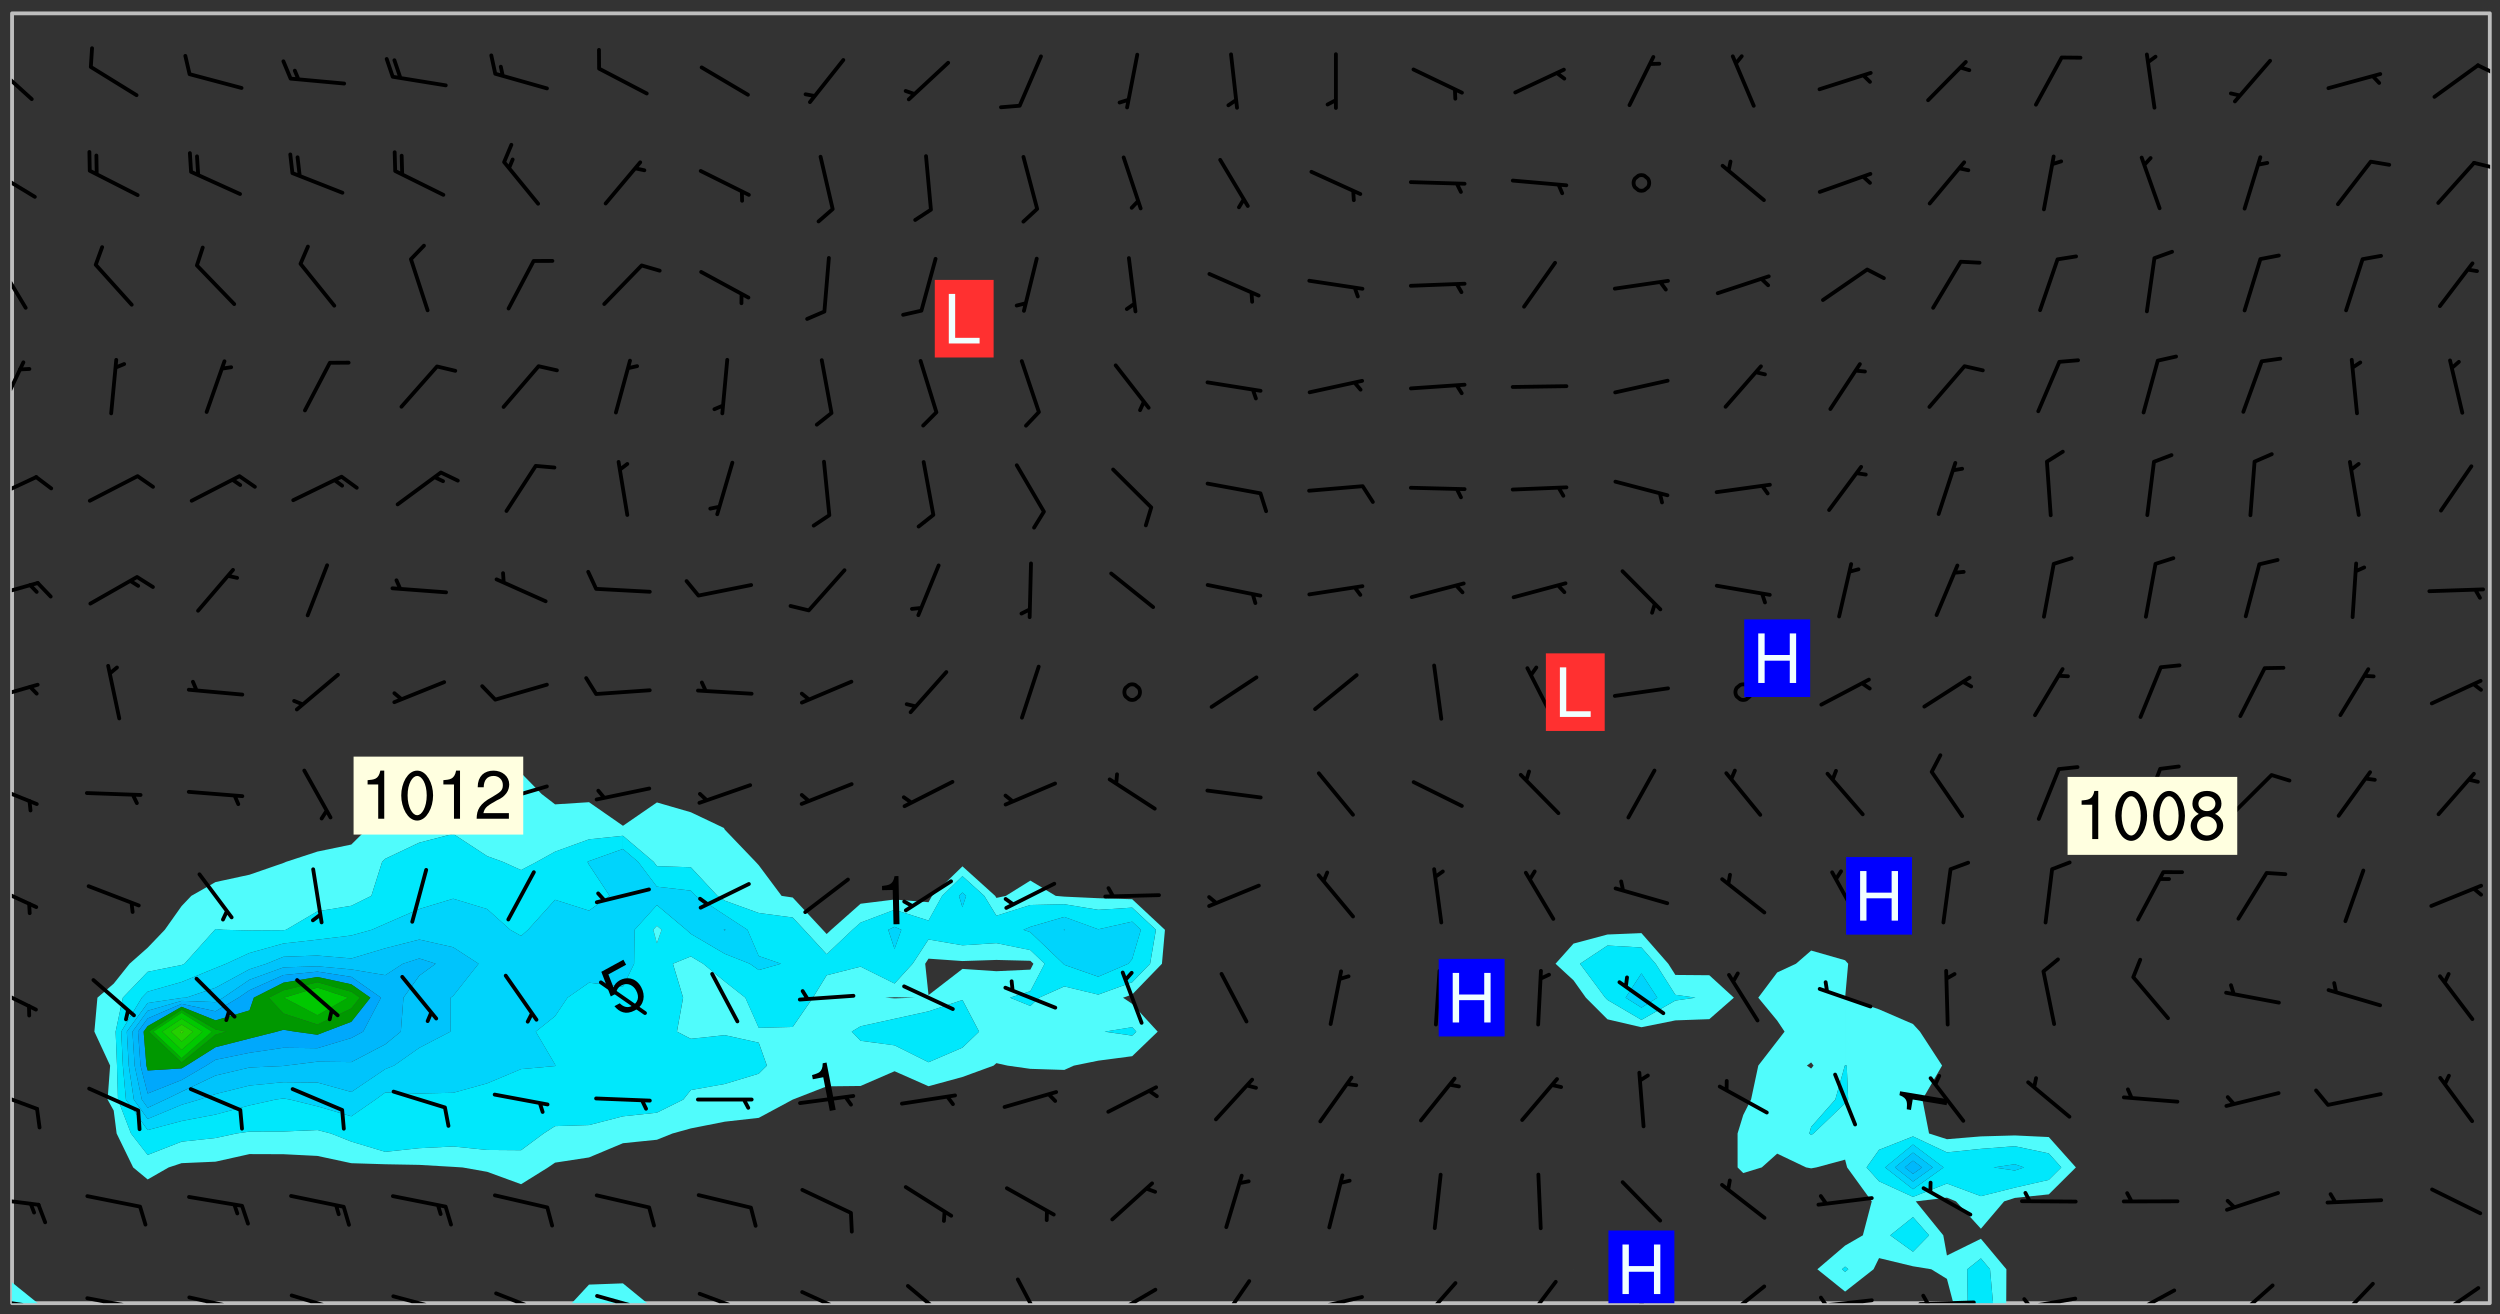 <svg xmlns="http://www.w3.org/2000/svg" role="img" xmlns:xlink="http://www.w3.org/1999/xlink" viewBox="142.45 309.95 326.84 171.84"><rect x="142.45" y="309.95" width="326.84" height="171.84" fill="#333333" stroke="none"/><defs><clipPath id="a"><path d="M144 311.672h1V478h-1zm0 0"/></clipPath><clipPath id="b"><path d="M144 477h4v3.328h-4zm0 0"/></clipPath><clipPath id="c"><path d="M144 311.672h324v168.656H144zm0 0"/></clipPath><clipPath id="d"><path d="M217 477h11v3.328h-11zm0 0"/></clipPath><clipPath id="e"><path d="M369 434h45v46.328h-45zm0 0"/></clipPath><clipPath id="f"><path d="M399 474h5v6.328h-5zm0 0"/></clipPath><clipPath id="g"><path d="M467 311.672h1v168.656h-1zm0 0"/></clipPath><clipPath id="h"><path d="M144 479h4v1.328h-4zm0 0"/></clipPath><clipPath id="i"><path d="M147 480h2v.328h-2zm0 0"/></clipPath><clipPath id="j"><path d="M146 480h2v.328h-2zm0 0"/></clipPath><clipPath id="k"><path d="M153 479h9v1.328h-9zm0 0"/></clipPath><clipPath id="l"><path d="M160 480h2v.328h-2zm0 0"/></clipPath><clipPath id="m"><path d="M159 480h2v.328h-2zm0 0"/></clipPath><clipPath id="n"><path d="M166 479h9v1.328h-9zm0 0"/></clipPath><clipPath id="o"><path d="M173 480h2v.328h-2zm0 0"/></clipPath><clipPath id="p"><path d="M172 480h2v.328h-2zm0 0"/></clipPath><clipPath id="q"><path d="M180 479h8v1.328h-8zm0 0"/></clipPath><clipPath id="r"><path d="M186 480h1v.328h-1zm0 0"/></clipPath><clipPath id="s"><path d="M193 479h8v1.328h-8zm0 0"/></clipPath><clipPath id="t"><path d="M200 480h2v.328h-2zm0 0"/></clipPath><clipPath id="u"><path d="M199 480h2v.328h-2zm0 0"/></clipPath><clipPath id="v"><path d="M207 478h8v2.328h-8zm0 0"/></clipPath><clipPath id="w"><path d="M212 480h2v.328h-2zm0 0"/></clipPath><clipPath id="x"><path d="M220 479h8v1.328h-8zm0 0"/></clipPath><clipPath id="y"><path d="M233 478h8v2.328h-8zm0 0"/></clipPath><clipPath id="z"><path d="M247 478h7v2.328h-7zm0 0"/></clipPath><clipPath id="A"><path d="M260 477h7v3.328h-7zm0 0"/></clipPath><clipPath id="B"><path d="M275 476h5v4.328h-5zm0 0"/></clipPath><clipPath id="C"><path d="M287 478h7v2.328h-7zm0 0"/></clipPath><clipPath id="D"><path d="M301 477h6v3.328h-6zm0 0"/></clipPath><clipPath id="E"><path d="M313 479h8v1.328h-8zm0 0"/></clipPath><clipPath id="F"><path d="M327 477h6v3.328h-6zm0 0"/></clipPath><clipPath id="G"><path d="M341 477h6v3.328h-6zm0 0"/></clipPath><clipPath id="H"><path d="M354 477h6v3.328h-6zm0 0"/></clipPath><clipPath id="I"><path d="M367 477h7v3.328h-7zm0 0"/></clipPath><clipPath id="J"><path d="M379 479h9v1.328h-9zm0 0"/></clipPath><clipPath id="K"><path d="M380 479h2v1.328h-2zm0 0"/></clipPath><clipPath id="L"><path d="M393 479h8v1.328h-8zm0 0"/></clipPath><clipPath id="M"><path d="M393 479h2v1.328h-2zm0 0"/></clipPath><clipPath id="N"><path d="M406 479h9v1.328h-9zm0 0"/></clipPath><clipPath id="O"><path d="M406 479h3v1.328h-3zm0 0"/></clipPath><clipPath id="P"><path d="M420 478h7v2.328h-7zm0 0"/></clipPath><clipPath id="Q"><path d="M420 480h2v.328h-2zm0 0"/></clipPath><clipPath id="R"><path d="M434 477h6v3.328h-6zm0 0"/></clipPath><clipPath id="S"><path d="M447 477h6v3.328h-6zm0 0"/></clipPath><clipPath id="T"><path d="M460 478h7v2.328h-7zm0 0"/></clipPath><clipPath id="U"><path d="M460 480h2v.328h-2zm0 0"/></clipPath><clipPath id="V"><path d="M144 466h4v2h-4zm0 0"/></clipPath><clipPath id="W"><path d="M144 452h4v4h-4zm0 0"/></clipPath><clipPath id="X"><path d="M144 438h4v5h-4zm0 0"/></clipPath><clipPath id="Y"><path d="M144 425h4v4h-4zm0 0"/></clipPath><clipPath id="Z"><path d="M144 412h4v4h-4zm0 0"/></clipPath><clipPath id="aa"><path d="M144 399h4v3h-4zm0 0"/></clipPath><clipPath id="ab"><path d="M144 385h4v4h-4zm0 0"/></clipPath><clipPath id="ac"><path d="M144 372h4v4h-4zm0 0"/></clipPath><clipPath id="ad"><path d="M144 357h2v7h-2zm0 0"/></clipPath><clipPath id="ae"><path d="M144 343h3v8h-3zm0 0"/></clipPath><clipPath id="af"><path d="M144 331h4v5h-4zm0 0"/></clipPath><clipPath id="ag"><path d="M465 330h3v3h-3zm0 0"/></clipPath><clipPath id="ah"><path d="M144 317h3v7h-3zm0 0"/></clipPath><clipPath id="ai"><path d="M466 318h2v2h-2zm0 0"/></clipPath><clipPath id="aj"><path d="M352 470h10v10.328h-10zm0 0"/></clipPath><g id="ak" clip-path="url(#clip1)"><path fill="#fff" fill-opacity="0" fill-rule="evenodd" d="M0 0h1000v1000H0zm0 0"/><path fill="#d3d3d3" fill-opacity="0" fill-rule="evenodd" d="M162.152 355.867l-.234.293.059.234.117.172.176.234.293.348.113.059.117-.172.059-.234.176-.176.465-.176h.699l.234.293.289.816.059.176.176.23.352.234.699.699.172.176.234.348.234.41.289.582.41.465.23.234.234.176.117.23.176.293.172 1.164v.234l.059.289.059.117.117.117.348.41.117.172.176.176.176.234.117.172.172.352.059.234.234.406.234-.059-.176.176-.059.93h-.582l-.234-.113-.348.113-.117.117-.059.293-.059.176-.117.172-.465.293-.059.234-.059.113v.645l.059.172v.41l.059.059v.406l.059.406.117.176.059.059.23.641-.059.293v.699l-.059.582v.234l-.059.23-.055.352v1.922l.055.117h.426l-.367.117-.023.352.891 1.168 1.742.539 1.34.359v.539l.09.809.535.715 1.52.27.891-.086.09 1.164.535.18 1.16-.18 2.055-.984 1.16-.363 1.879-.176 1.695-.18-.18.719-1.516.086-1.25.09-.805.27-1.074.809.27.719.535.898-.18.625-.266.809.266 1.078.625.898.805.18 1.25-.18-.266.723.098.504.055.293v.172l.059.293v.406l.176.117.352.117h.406l.293-.176.113-.117.059-.117.117-.23.059-.176.352-.465.23-.176.176-.059.176.059.059.176.117.988.055.469.059.172.117.234.176.059.816.059h.289l.117.234.059.406.059.352v1.105l.117.293.117.348.289.699.176.352.582.754.352.176.172.059.469.234.641.465.348.234.293.176.293.055.23.062.816.348.293.176.113.172.352.352.117.176.523.641v.289l.059.352v.348l.059.352.059.289.117.059.172.059h.176l.582.234.176.117.176.289.176.234.113.234.293.23.117.117v.41l.059.055.289.234.234.117.059.117.117.172.059.117.23.234.059.176.234.059.117.059-.117.113-.059.117v.117l-.117.293-.117.289v.582l.176.117.117.059.059.117.117.117.113.059.176.348.059.352.059.406v.176l-.059.176-.117.699v.172l.117.176.293.293h.406l.176.117.117.172.117.293v.234h-.527l-.23-.234h-.234l-.176.059-.059.699.059.348.117.176.176.41.117.23.289.469.176.055h.523l.234.059.758.641.059.293v.234l.059.059.23.348v.352l-.117.172v.293l.293.289.293.176.172.059.293.176.293.117.582.406.289.234.293.176.219.16.016.012.23.176.641.523.176.234.117.176.176.176.113.172v.641l.117.176.469.117.582.117.234.059.23.113.293.117.113.059.586.352.289.172.176.062.176.055.176.059.699.352.289.176.234.055.289.176.234.117.641.406.293.117.172.059.234.059.41.059.23.059.234.117.059.172-.41.176.469.059.059.293.113.234.176.055.234.059.176.059.406.117.641.234.117.172.059.234v.176l-.059.117-.059.406.234.234.117.059.348.117.641.23.176.117.289.117.176.176.234.465.582 1.105.176.176.348.176.176.117.352.117 1.047.523.234.059.465.113.293.059.465.176.758.582.234.234.348.465.176.176.289.234.816.699.293.176.289.289.293.176.293.289.695.641.176.176.293.234.289.234.469.289.641.582.348.234.234.293.348.348.352.465.934.992.348.406.117.176.234.059.113.117.645.176.23.113.234.059.293.176.23.117.934.699.406.406.234.176.406.176.234.117.816.348.348.234.234.117.293.289.23.117.758.352.352.172.23.059.293.117.234.059.871.176h.816l.469.23.172.059.875.699.465.117.293.059.176.059.23.059.469.059.348.059.352.059.406.059h.293l.172.059v.23l.176.176h.293l.348.059.352.059.699.117h.641l.465-.234.293-.176.172-.117.41-.172.289-.176.934-.465.469-.293.523-.293.465-.172.465-.176 1.051-.465.289-.117.41-.117.289-.117.527-.176 1.516-.699.582-.348.289-.059.293-.059.348-.117.875-.23.352-.117h.113l.234-.059.875-.234.234-.059h.812l.352-.059.816-.117.172-.059.352-.055.293-.059.23-.059.816-.176.176-.059h.348l.234-.059.465-.117.758-.172.234-.059h.348l.41-.117.289-.059 1.285-.059h.289l.41-.059.23-.059h.176l.875-.117h.406l.41-.117h.348l.352-.113.871-.059h1.75l1.047.289.41.117.289.117.352.117.289.117 1.051.172.289.059h.293l.293.059.172.059.41.059.172.059.117.059h.117l.117.059.352.059h.113l.41.066 1.922.395 1.926.395 1.52.449 1.695.719 2.145.805 1.605-.719 1.43-.805 1.16-1.078 1.25-.449 3.035-.719 1.875-.359 2.145-1.348 2.234-1.254 2.5-1.258 1.695-.449 1.785-.18 1.16-.27.625.539 1.34-.27.715-.988.984-1.344.445-.18.805-.359 1.875-.539 1.785-.449 1.25-.27 1.16-.09 1.699-.09 1.961-.27 1.25-.09h.539l.625-.09h.891l2.145-.18 2.41-.18 2.59-.09 1.695.18 1.609.09 1.43.359 1.16.719 1.875.988 1.16 1.527.266.715.629.09.355.898.535.539.535 1.527 1.074.359h.535l-.805.535.09 1.707.715 2.695.891.805.895.988.715 1.258 1.785.539 1.52-.18.355 1.344 1.609-.805.98-.539.27.27.316-.215.219-.145.801.449.449-.359h.355l.535-.27.539-.719.535-.27.625-.988 1.16.449.84.371 1.395.617 1.695-.18h1.605l1.785.09.18-1.707.535-1.344.805.27.492.848.402.406-.09.539v.359l.715.449.711-.27h1.43l.359.988.445 1.258.715 1.344 1.25.629 1.695.629.715-.18.18-.539.98-.09.449.359.086 1.258-.266.629-.535.18v.539l.715.984.266.539.984.988.801 1.078-.266.359-.09.898-.625 2.332-.355 2.066-.09 1.793-.18.719-.09.539v1.438l-.98 1.883-.359 1.707-.535.898-.805 1.168-.266.539 2.055 1.254.086.359-.355.539-.09-.18v.809l.09 1.438-.445.715-1.074.094-.266.715.535.898.805.719 1.16.809 1.34.27.445.359-.355.449-1.789-.09-1.25-.449-.715-.719-.625-.09-.176 3.59-.188 1.309h89.359V311.703h-55.27v49.082l.762.125 3.289.543 2.023 2.836v2.754l2.352.332 2.348.332h4.051l-1.379 4.16-2.023.707-2.023.703-.543.344-2.594 1.617-.188.117-2.023-2.078-.73-2.742-2.672-2.078-1.375-3.5-.066-.082-1.957-2.672 2.75-1.418v-49.082H294.422v91.414l.117.031.133.012.074.074.105.047.09.059.086.059.09.059.297.297.059.09.031.117.027.117.016.137-.031.117-.059.09-.059.086-.043.105-.047.102-.027.121v.145l.176.27.148.148.074.086.074.074.043.105.062.09.059.086.043.105.059.09.047.102.043.105.059.086.117.18.074.074.062.086.059.09.043.105.059.09.059.086.062.09.059.09.043.102.117.18.074.074.059.086.074.074.09.059.105.047h.148l.133-.016.133.016.102-.047.074-.074.047-.102-.016-.133v-.148l-.047-.105-.027-.117-.047-.102-.027-.121-.043-.102-.062-.09-.043-.102-.043-.105-.031-.117-.016-.133-.012-.137.086-.059.059-.086.121-.031.043.105.016.133v.117l.059.102.059.09.09.059.148.148.059.09.043.105-.012.102.086.059.105.047.086.059.09.059.074.074-.117.027-.105.047-.086.059-.074.074-.059.09-.062.086-.027.121-.047.102-.043.105-.031.117-.012.133-.016.133v.148l.027.117.047.105.043.102.059.09.074.074.09.059.074.074.09.059.059.09.043.105.047.102.117.031.133.016h.148l.117-.031.105.043.043.105.047.102.027.121L299.5 410l.027.117.031.121.027.117.105.043.102.047.133-.016.148.148.062.086.074.074.07.074.09.062.105.043.102.043.117.031.137.016.117-.031.074-.074.027-.117-.012-.133-.031-.121-.027-.117.043-.105h.117l.09.062.117.027h.148l.133.016h.148l.133.016.133-.016h.148l.133-.016.133-.012.137.012.117-.027.133-.016.191-.059-.059.176-.016.133-.027.121-.016.133-.059.086-.133.016-.105.047-.105.043-.117.031-.117.027-.266.031h-.148l-.133.016-.074.074.059.086.148.148.117.18.074.07.09.062.09.059.086.059.09.059.102.043.105.062.105.043.086.059.105.047.102.043.18.117.059.09-.043.102-.047.105.016.133.223.223.059.09.043.102.031.121.043.102.016.133.031.117.012.137.031.117.148.148.102.043.105.043.117.031.133.016.137.016h.117l.117-.031.09-.059.043-.105.047-.102.043-.105.031-.117.012-.133v-.148l-.012-.133-.016-.133-.031-.117-.043-.105-.047-.105-.043-.102-.043-.105-.016-.133.016-.133.027-.117.031-.117.027-.121.047-.102.09-.059.086-.062.074-.074.09-.059.223-.223.059-.086.074-.074.117-.18.059-.086v-.148l-.074-.074-.102-.047-.105-.043-.102-.043-.059-.09-.047-.105-.027-.117.09-.059.117-.031.102-.043.18-.117.148-.148.012-.133-.012-.105-.09-.059-.133.016h-.148l-.133.016-.133-.016-.121-.031-.086-.059-.074-.074-.059-.09-.062-.086-.117-.18-.059-.086.031-.121.086-.059.121-.031.059-.086v-.121l-.031-.117-.059-.09-.059-.086-.047-.105-.027-.117-.016-.133.059-.09.074-.074.09-.059.117-.18.074-.074.059-.086.148-.148.121-.031.133-.016.133.016.074.074.043.105.016.133-.031.117-.117.031-.133.012-.148.148-.043.105-.047.102-.027.121-.031.117v.148l.031.117.043.105.059.09.074.07.074.074.117.031.121.027.117-.027.133-.016h.117l.09.059.074.074.047.105.059.086.102.047.133.016.105.043.086.059-.012.105-.074.074-.18.117-.059.09-.09.059-.07.074-.074.074-.062.09-.027.117-.016.133.016.133-.016.133v.148l.016.133.027.117.031.121.074.074.09.059.086.059.09.059.117.031v.086l-.102.047-.09.059-.266.031-.117.027h-.148l-.105.043-.102.047-.059.09-.062.234-.012.133-.031.121-.016.133v.293l-.012.133.012.137.016.133.133.016.133.012.121.031.086.059.074.074.047.105.043.102.016.133v.445l-.016.133v.445l.031.266.027.117.016.133.031.117.086.211.031.266v.148l-.031.117-.027.117-.031.121-.027.117-.031.117-.031.121-.012.133-.016.133.09.059.117-.031.102.016.047.105-.031.266v.441l-.043.105-.047.105-.043.102-.043.105-.059.086-.031.121-.043.117-.031.117-.016.133.016.133.059.09.105.047.086.059.059.086-.012.137-.031.117-.043.102v.445l-.016.133v.148l-.031.117-.043.105-.027.117-.047.105-.043.102-.031.121-.027.117-.031.133-.031.117-.027.117-.043.105-.031.117-.031.121-.012.133-.016.133v.297l.027.117v.148l.047.398.027.117.059.09.121.031h.148l.133-.016.059.09v.117l-.059.09-.09.059-.102.043-.105.047-.09.059-.086.059-.137.016-.117-.031-.133-.016-.102.047-.062.086-.012.137-.016.133-.031.117-.027.117-.016.133-.031.121v.297l.016.133.031.117v.148l.012.133v.148l-.027.117-.047.102-.027.121-.031.117-.059.09-.074.074-.102.043-.105.047-.117.027-.121.031-.102-.047.059-.086.105-.047.027-.117.031-.117.027-.121.031-.117v-.148l.016-.133-.031-.117-.043-.105-.105.016-.074.074-.102.043-.09.062-.074.074-.043.102-.016.133-.031.117L304.25 426l-.031.117-.027.117-.031.121-.027.117-.031.117-.043.105-.09.059h-.09l-.117-.031-.031-.086.016-.137-.031-.117v-.148l-.012-.133v-.148l-.062-.234-.027-.121-.043-.102-.047-.105-.059-.086-.059-.09-.043-.105-.062-.086-.148-.148-.07-.074-.105-.047-.105-.043-.102-.043-.297-.297-.09-.074-.086-.059-.105-.043-.09-.062-.086-.059-.105-.043-.09-.059-.086-.062-.074-.07-.105-.047-.086-.059-.105-.043-.09-.062-.102-.043-.105-.043-.086-.059-.105-.047-.105-.043-.102-.047-.09-.059-.102-.043-.105-.043-.09-.062-.117-.027-.133-.016-.133.016H299.75l-.133.016-.117-.031-.09-.059-.074-.074-.09-.059-.102-.047h-.148l-.121-.027-.102-.043-.074-.074-.117-.18-.09-.059-.102-.043-.09-.062-.105-.043-.09-.059-.086-.059-.105-.047-.059-.086-.059-.09-.043-.105-.047-.102-.074-.074-.086-.059-.074-.074-.09-.059-.223-.223-.043-.105-.031-.266.105-.043h.145l.105.043.074.074.09.059.086.059.105.047.09.059.148.148.07.074.148.148.062.086.074.074.086.059.074.074.09.062.09.059.086.059.27.176.102.047.105.043.102.043.047-.074.059-.086.074-.074.07-.074.105.043.074.074.059.09.043.102.047.105.043.105.121.027.117-.027.074-.09.043-.105.059-.09.074-.074.105-.043.117-.027.133.012.09.059.148.148.059.09.043.105.047.102.043.105.043.102.105.047.105.043.133.016.086-.059.059-.09.074-.074.105-.043.117.027.105.047.102.043.105.043.102.047.18.117v.117l-.016.133.016.133.016.137.059.086.102.047.121.027.117.031h.148l.117-.031.059-.09.18-.117.059-.09.074-.074.059-.086.117-.18.18-.117.117.031.09.059.043.074-.016.133v.117l.09.059h.148l.133-.016.133-.012.266-.031.105-.043.117-.031.121-.027.074-.074.07-.074.062-.09-.016-.105-.047-.102-.102-.043-.105-.016-.117.027-.266.031h-.148l-.074-.074-.09-.059-.117-.031-.117-.027-.133-.016h-.148l-.133.016h-.297l-.105-.047-.148-.148-.043-.102-.059-.09.223-.223.086-.059.105-.043.117-.031.133-.016.133.016.137.016.102.043.133-.012.09-.062.102-.043.062-.09-.047-.102-.09-.059-.117-.031-.102-.043-.059-.09-.062-.09v-.117l.016-.133.105-.047.074-.07v-.121l-.09-.059-.031-.117.09-.059.074-.074.043-.105.059-.09.047-.102.016-.133v-.148l-.047-.105-.043-.102-.09-.059-.133-.016-.102-.043-.137-.016-.117-.031h-.445l-.133-.016-.133-.012-.133-.016-.117-.031h-.148l-.133-.016-.133-.012-.266-.031-.121-.043-.086-.059-.074-.074v-.148l.012-.133.105-.047.102-.043.133-.016h.152l.133-.016h.293l.121.031.102.043.09.059.234.062.121-.047.09-.059.102-.043.133-.016.105.043.102.047.133.012.121-.027h.145l.121-.031.117-.027.105-.047.074-.074.086-.059.148-.148.059-.086.047-.105.027-.117.016-.105-.102-.043-.09-.059-.117-.031-.105-.043-.09-.062-.074-.086-.074-.074-.102-.043-.105-.047-.102-.043-.059-.09-.047-.102-.086-.211-.062-.086-.059-.09-.074-.074-.086-.059h-.27l-.117.031-.09.059-.102.043-.133.016-.105-.016-.027-.117-.062-.09-.117-.031-.102-.043-.148-.148-.031-.117-.016-.105.074-.074.18-.117.117-.027.117-.031.137.016.102.043.105.043.102.047.105.043.117.031.133.016.117.027.133.016.105-.016.09-.059-.074-.074-.105-.043-.074-.074-.074-.09-.148-.148-.086-.059-.09-.059-.074-.074-.09-.059-.102-.047-.121-.027-.102-.047-.105-.043-.117-.031-.102-.043-.121-.031h-.148l-.117.031-.105.043-.086.062-.18.117-.086.059-.09.059-.105.047-.086.059-.105.043-.102.043-.105.047-.074.074-.059.09-.059.086-.047.105-.059.086-.074.074-.133-.012-.117-.031h-.117l-.074.074-.09.059-.074.074-.09.059-.086.059-.105.047-.102.043-.137.016-.102-.043-.148-.148-.105-.047h-.086l-.105.047-.102.043-.121.031-.117-.031-.074-.074v-.117l.031-.121.074-.07.059-.09.074-.074.117-.031.105-.043h.293l.133-.016.137-.016.102-.043.09-.059.102-.047.09-.059.133-.012.09.059.133.012.09-.059.086-.059.105-.043.09-.059.086-.062.09-.059.148-.148.059-.086.059-.09.105-.043.133-.016.117.027.121.031.059-.059.059-.09.031-.266.027-.117.105.012.133.016.102-.043.09-.059.059-.09.074-.074.059-.09.047-.102.012-.133-.012-.133-.047-.105-.148-.148-.059-.09-.059-.086-.043-.105v-.445l.016-.133v-.148l.012-.133-.059-.059-.09.059-.102-.043-.18-.117-.086-.059-.062-.09-.059-.09-.074-.074-.086-.059-.121.031-.102.012-.105.047-.086.059-.105.043-.148.148-.09.059-.086.059-.09.062-.105.043-.133.016v-.121l.105-.043.117-.031.074-.07.043-.105v-.148l-.027-.117-.148-.148-.133-.016h-.148l-.117.031-.105.043-.102.043-.09.062-.117.027-.074-.074.012-.133-.043-.102-.043-.105-.09-.059-.117.027-.121.031-.117.031-.102.043-.121.031-.102.043-.105.043-.09.059-.102.016v-.117l.016-.133-.059-.09-.074.043-.148.148-.059.09-.074.074-.047.105-.043.102-.074.074-.059.09-.074.074-.059.086-.074.074-.09.062-.074.07-.074.074-.102.016-.133.016-.105-.043v-.121l.148-.148.043-.102.059-.09.047-.102.043-.105.059-.09.031-.117.043-.102.031-.121.027-.117.047-.105.043-.102.043-.105.074-.07.09-.062.09-.059.102-.043h.297l.266-.031.105-.043-.074-.074-.117-.031-.105-.043-.09-.059-.102-.047-.09-.059-.102-.043-.105-.043-.09-.062-.086-.059-.105-.043-.102-.043-.121-.031-.117-.031-.102-.043L297.5 410.25l-.102-.043-.09-.059-.043-.105-.016-.133.102-.043.133-.016.137.016.133-.016.102-.043.059-.09.016-.105-.09-.059-.074-.074-.102-.043-.09-.059-.148-.148-.043-.105-.016-.133v-.293l-.059-.09-.09-.059-.074-.074-.043-.105-.031-.117-.059-.09-.074-.074-.117-.027-.074-.074-.09-.059-.09-.062-.086-.059-.074-.074-.059-.086-.047-.105-.086-.059-.148-.148-.195-.059-.133.016-.102.043-.074.074-.047.102-.043.105-.059.09-.059.086-.297.297-.09.059h-.086l-.062-.086-.043-.105.031-.117.059-.09.027-.117-.012-.133-.09-.062-.105.047-.117.027-.117.031-.27.176-.102.047-.117.027-.105.047-.09.059-.102.043-.059-.086-.047-.105.016-.133.047-.105.07-.074.074-.07.059-.09v-.148l-.043-.105h-.238l-.102.047-.031.117-.027.117-.031.121-.074.043-.133.016-.074-.047-.043-.102-.043-.105-.047-.102-.043-.105-.121.031-.102.043-.133.016-.117.031-.105.043-.09.059-.102.047-.121.027-.133.016-.102-.043-.059-.09-.047-.105-.043-.102-.043-.105v-.117l.059-.09.086-.059.18-.117.102-.047.105-.043.105-.059.102-.043.09-.062.102-.043.105-.059.102-.047.09-.059.105-.043.102-.043.09-.062.102-.043.137-.016.117.031.102.043.121.031.102.043.105.047.102.043.105.043.102.047.105.043.102.043.105.047.086.059.105.043.117.031.105.043.102.047.09.059.105.043.102.043.105.047.117.027.102.047.121.027h.148l.086-.059.016-.102.059-.09-.027-.117-.074-.074-.117-.18-.074-.074-.09-.074-.18-.117-.086-.059-.105-.043-.102-.047-.27-.176-.059-.09-.074-.074-.059-.09-.043-.102-.031-.117-.016-.137v-.562l-.012-.133-.016-.133-.031-.117-.016-.133-.012-.133-.031-.121-.223-.223-.059-.086-.016-.105.031-.117.133-.016v-91.414H172.992v1.453l-.059.234-.352 1.051-.172.523-.117.348-.176.41-.117.172-.234.293-.23.059h-.352l-.117.059-.23.406v.293l.117.176.23.23.117.234.641.758.293.465.176.234.23.352.234.348.641.816.176.465.172.41.117.695.176.469.117 1.398.059.465v.875l.117 1.047v4.781l-.059.465-.352 1.281-.176.523-.113.41-.352.93L172.934 336l-.234.582-.117.176-.172.348-.176.406-.352.816-.059.293-.113.293-.117.289-.059.176-.117.875-.059.406-.059.117-.059.176-.059.172-.23.527-.117.172v.234l-.117.234-.059.172-.176.586v.289l-.059.176v.293l-.059.113-.059.527v.172l-.055.234v2.621l-.176.816-.117.176-.176.234-.117.172-.113.234-.586.934-.23.289-.293.465-.176.234-.289.352-.352.699-.113.23-.176.41-.176.23-.406.527-.816.699-.293.172-.289.234-.176.117-.176.176-.523.406-.527.176-.172.176-.234.055-.641.176h-.758m12.211 31.023l-1.074.449.359.895 1.25-.715.445-.539-.98-.09"/><path fill="#d3d3d3" fill-opacity="0" fill-rule="evenodd" d="M201.508 416.598h-.895l.449.629.98.359.805-.09.445-.988-.176.09-.715-.355-.895.355m154.621 59.07l-.059-.523v-.293l.113-.293.059-.23.469-.469h.113l.117-.113.117-.059h.176l.234-.059h.348l.234.059.117.059.23.172.059.176.117.582v.293l-.117.176-.172.289-.176.176-.527.523-.23.234-.117.059h-.176l-.117-.059-.406-.293-.176-.117-.117-.059-.059-.113-.055-.117m6.641-10.957l-.059-.172v-1.109l.059-.172.176-.059.172-.059h.176l.234-.059.117.059.059.699-.059.172-.117.176-.117.059-.234.523-.113.059h-.234l-.059-.117m9.613-14.391l-.117-.176v-.699l.293-.875.117-.172.176-.352.113-.23.117-.293.352-.758.117-.23.172-.234h.176l.117-.059h.641l.117.059.234.234.172.113.352.293.117.117.113.176v.113l.117.059.117.117v.699l-.059.176v.23l-.059.176-.348 1.051-.117.23-.117.234-.117.059-.23.234-.641.289h-.875l-.41-.117-.641-.465"/><path fill="none" stroke="#bebebe" stroke-linecap="round" stroke-linejoin="round" stroke-miterlimit="10" stroke-width=".5" d="M467.957 311.695H144.027v168.625h323.93v-168.625"/><g clip-path="url(#a)"><path fill="#fff" fill-opacity="0" fill-rule="evenodd" d="M144 475.891v1.703-165.922h.004H144v164.219"/></g><g clip-path="url(#b)"><path fill="#50fcfc" fill-rule="evenodd" d="M144.004 480.328v-2.73l3.383 2.73h-3.383"/></g><g clip-path="url(#c)"><path fill="#fff" fill-opacity="0" fill-rule="evenodd" d="M144.004 477.598V311.672h62.133v98.051l-3.703 4.031-.734.113-4.438 1.508-4.441.953-2.246 1.863-2.191 2.172-4.438.922-4.105 1.344-.332.145-4.441 1.535-4.438.961-3.164 1.801-1.273 1.34-2.195 3.098-2.242 2.344-2.363 2.094-2.074 2.602-2.129 1.836-.398 4.438 2.059 4.441-.332 4.438.801 1.441.383 2.996 2.16 4.438 1.895 1.57 2.742-1.57 1.695-.559 4.438-.195 4.438-.992 4.441.016 4.438.223 4.438.953 4.438.137 4.441.082 4.438.258 1.223.078 3.215.57 4.438 1.621 3.52-2.191.922-.629 4.438-.68 4.438-1.859 4.438-.453 2.031-.816 2.406-.668 4.441-.879 4.438-.5 4.438-2.387.008-.004 4.43-1.727 4.438-.051 4.441-1.926 4.438 1.961 4.438-1.211 4.07-1.484.367-.324 1.457.324 2.984.422 4.438.141 1.246-.562 3.191-.648 4.438-.586 3.332-3.207-3.332-3.633-1.199-.805 1.199-.422 3.887-4.016.395-4.438-4.281-4-4.438-.133-4.438-.207-1.121-.098-3.316-2-3.211 2-1.23.266-.16-.266-4.277-3.863-3.977 3.863-.461.828-4.438-.352-4.441.551-3.852 3.41-.586.551-.508-.551-3.93-4.223-1.453-.215-2.984-4.004-.402-.438-4.035-4.211-.125-.227-4.316-2.051-4.438-1.285-4.438 3.055-4.438-3.086-4.438.285-1.758-1.355-2.684-2.742-4.438-1.289v-98.051h150.906v120.27l-4.441.184-4.438 1.188-2.352 2.633 2.352 2.168V475.875l-.012.016.012.008.012-.008-.012-.016v-37.762l1.613 2.27 2.824 2.828 4.441 1.035 4.438-.895 4.438-.16 3.211-2.809-3.211-2.934-4.438-.039-.93-1.465-3.508-4.004V311.672h110.953v168.656h-63.262l.023-4.438-3.332-3.988-4.441 2.188-.477-2.637-3.602-4.438 4.078-.488 1.18.488 3.262 3.574 3.035-3.574 1.402-.453 4.438-.465 3.543-3.523-3.543-3.969-4.438-.211-4.438.125-4.441.367-2.34-.75-.867-4.438 2.574-4.438-2.895-4.441-.91-.992-4.438-1.918-4.434-1.527.398-4.438-.402-.453-4.438-1.27-1.984 1.723-2.457 1.141-2.473 3.297 2.473 2.996.965 1.441-.965 1.246-2.469 3.195-.945 4.438-1.023 2.02-.742 2.418.004 4.438.738.738 2.426-.738 2.012-1.801 3.777 1.801.664.125.684-.125 3.754-1.016.266 1.016 3.219 4.441-1.164 4.438-2.32 1.34-3.629 3.098 3.629 2.918 3.719-2.918.719-1.461 4.438 1.07 2.391.391 2.047 1.258.836 3.18H227.062l-3.172-2.598-4.438.164-2.254 2.434h-69.812l-3.383-2.73"/></g><path fill="#50fcfc" fill-rule="evenodd" d="M156.848 449.262l-2.059-4.441.398-4.438 2.129-1.836 2.074-2.602 2.363-2.094 2.242-2.344 2.195-3.098 1.273-1.34 3.164-1.801 4.438-.961 4.441-1.535.332-.145 4.105-1.344 4.438-.922 2.191-2.172 2.246-1.863 4.441-.953 4.438-1.508v5.102l-4.438 1.148-4.441 2.105-.41.406L191 427.07l-2.617 1.297-4.438.727-4.105 2.414-.332.055-4.441.031-3.422-.086-1.016-.102-.094.102-3.973 4.438-.371.16-4.438.895-3.242 3.383-.945 4.438.18 4.441.129 4.438 1.703 4.438 2.176 2.801 4.438-1.734 4.438-.48 2.703-.586 1.734-.25 4.441-.012 4.438-.195 1.766.457 2.672 1.059 4.438 1.336 4.441-.477 4.438-.223 4.438.453 4.438.035 2.941-2.184 1.5-.965 4.438-.137 4.438-1.145 4.438-.477 3.453-1.715.984-1.242 4.441-.797 4.438-1.344 1.066-1.055-1.066-2.996-4.438-.984-4.441.477-1.816-.938.809-4.438-1.336-4.438 2.344-.957 1.605.957 2.836 2.324 2.684 2.113 1.754 3.941 4.438-.113 2.641-3.828 1.797-2.93 4.438-1.129 4.441 2.207v1.793l-1.219.059 1.219.09 2.672-.09-2.672-.059v-1.793l2.363-2.586 2.074-3.172v2.508l-.434.664.434 4.102 4.438-3.426v4.062l-4.438 1.484-4.438.977-4.441.977-1.16.699 1.16 1.199 4.441.594 4.438 2.211 4.438-1.91 2.176-2.094-2.176-4.137v-4.062l4.438.301 4.441-.207.398-.77-.398-.383-4.441-.113-4.438.145-4.438-.312v-2.508l4.438.762 4.438-.285 4.441.91 1.867 1.785-1.867 3.586-2.664.852 2.664 1.082 1.141-1.082 3.297-1.473 4.438 1.07 4.438-1.617 2.34-2.418.762-4.438-3.102-2.898-4.438.289-4.438-.734-4.438.105-4.441 1.395-1.586-2.594-2.852-2.578-2.656 2.578-1.781 3.227-4.438-1.41-4.441 1.68-1.062.941-3.375 3.191-2.938-3.191-1.5-1.609-4.438-.59-4.438-1.609-.961-.629-3.48-3.738-4.438-.145-.418-.559-4.02-3.414-4.438.465-4.438 1.609-2.41 1.34-2.031 1.07-2.367-1.07-2.07-.754-4.438-2.906v-5.102l.734-.113 3.703-4.031v5.402l-1.023 3.066 1.023.648 2.289-.648-2.289-3.066v-5.402l4.438 1.289 2.684 2.742 1.758 1.355 4.438-.285 4.438 3.086 4.438-3.055 4.438 1.285 4.316 2.051.125.227 4.035 4.211.402.438 2.984 4.004 1.453.215 3.93 4.223.508.551.586-.551 3.852-3.41 4.441-.551 4.438.352.461-.828 3.977-3.863 4.277 3.863.16.266 1.23-.266 3.211-2 3.316 2 1.121.098 4.438.207 4.438.133 4.281 4-.395 4.438-3.887 4.016-1.199.422 1.199.805v3.051l-3.602.582 3.602.52.539-.52-.539-.582v-3.051l3.332 3.633-3.332 3.207-4.438.586-3.191.648-1.246.562-4.438-.141-2.984-.422-1.457-.324-.367.324-4.07 1.484-4.438 1.211-4.438-1.961-4.441 1.926-4.438.051-4.43 1.727-.008.004-4.438 2.387-4.438.5-4.441.879-2.406.668-2.031.816-4.438.453-4.438 1.859-4.438.68-.922.629-3.52 2.191-4.438-1.621-3.215-.57-1.223-.078-4.438-.258-4.441-.082-4.438-.137-4.438-.953-4.438-.223-4.441-.016-4.438.992-4.438.195-1.695.559-2.742 1.57-1.895-1.57-2.16-4.438-.383-2.996-.801-1.441.332-4.438"/><path fill="#00e8fc" fill-rule="evenodd" d="M157.746 449.262l-.18-4.441.945-4.438L161.754 437l4.438-.895.371-.16 3.973-4.438.094-.102 1.016.102 3.422.086 4.441-.031.332-.055 4.105-2.414 4.438-.727L191 427.07l1.41-4.441.41-.406 4.441-2.105 4.438-1.148 4.438 2.906 2.07.754 2.367 1.07 2.031-1.07 2.41-1.34 4.438-1.609 4.438-.465v1.723l-4.438 1.586-.199.105.199.367 2.695 4.074L219.453 429l-4.438-1.414-3.531 3.922-.91.801-1.418-.801-3.02-2.711-4.438-1.352-4.438 1.344-4.441 1.938-1.781.781-2.656.742-4.438.547-4.438.5-4.441 1.242-3.051 1.406-1.387.559-4.438 1.828-4.438 1.262-.758.789-2.695 4.438.211 4.441.402 4.438 2.84 3.992 4.438-1.188 4.438-.844 4.438-1.195 3.426-.766 1.016-.141.832.141 3.605.887 4.438 1.305 3.168-2.191 1.27-.926 4.441.137 4.438-.094 4.438-1.234 4.438-1.863 4.441-.398.043-.059-.043-.148-2.527-4.293 2.527-2.02 1.621-2.418 2.816-1.961 4.438.516 1.461-2.992.062-4.438 2.914-3.23v2.711l-.465.52.465 1.758.617-1.758-.617-.52v-2.711l3.852 3.23.586.531 4.441 2.609 3.277 1.297 1.16.824 2.906-.824-2.906-1.008-1.473-3.43-2.965-1.934-3.809-2.504-.633-.68-4.438-.52-2.445-3.242-1.992-1.691v-1.723l4.02 3.414.418.559 4.438.145 3.48 3.738.961.629 4.438 1.609 4.438.59 1.5 1.609 2.938 3.191 3.375-3.191 1.062-.941 4.441-1.68v2.23l-.82.391.82 2.508.891-2.508-.891-.391v-2.23l4.438 1.41 1.781-3.227 2.656-2.578v2.141l-.449.438.449 1.477.484-1.477-.484-.438v-2.141l2.852 2.578 1.586 2.594 4.441-1.395 4.438-.105v1.66l-4.438 1.301-.906.383.906.312 4.312 4.125.125.141 4.438 1.555 3.938-1.695.5-.609 1.141-3.828-1.141-1.066-4.438 1-4.438-1.617v-1.66l4.438.734 4.438-.289 3.102 2.898-.762 4.438-2.34 2.418-4.438 1.617-4.438-1.07-3.297 1.473-1.141 1.082-2.664-1.082 2.664-.852 1.867-3.586-1.867-1.785-4.441-.91-4.438.285-4.438-.762-2.074 3.172-2.363 2.586-4.441-2.207-4.438 1.129-1.797 2.93-2.641 3.828-4.438.113-1.754-3.941-2.684-2.113-2.836-2.324-1.605-.957-2.344.957 1.336 4.438-.809 4.438 1.816.938 4.441-.477 4.438.984 1.066 2.996-1.066 1.055-4.438 1.344-4.441.797-.984 1.242-3.453 1.715-4.438.477-4.438 1.145-4.438.137-1.5.965-2.941 2.184-4.438-.035-4.438-.453-4.438.223-4.441.477-4.438-1.336-2.672-1.059-1.766-.457-4.438.195-4.441.012-1.734.25-2.703.586-4.438.48-4.438 1.734-2.176-2.801-1.703-4.438-.129-4.438"/><path fill="#00d4fc" fill-rule="evenodd" d="M158.512 449.262l-.211-4.441 2.695-4.438.758-.789 4.438-1.262 4.438-1.828 1.387-.559 3.051-1.406 4.441-1.242 4.438-.5 4.438-.547 2.656-.742 1.781-.781 4.441-1.938v3.996l-4.441 1.137-4.438 1.332-4.438-.379-4.438.16-2.219.91-2.223.719-4.438 2.414-3.844 1.305-.594.031-4.438.668-2.723 3.738.25 4.441.668 4.438 1.805 2.535 4.438-1.848 2.324-.688 2.113-.719 4.438-1.113 4.441-.434 4.438.043 4.438 1.234 4.438-2.992 1.141-.457 3.301-2.32 4.078-2.121.023-4.438.336-.238 3.316-4.199-3.316-2.152-4.438-1.008v-3.996l4.438-1.344 4.438 1.352 3.02 2.711 1.418.801.91-.801 3.531-3.922L219.453 429l2.695-1.93-2.695-4.074-.199-.367.199-.105 4.438-1.586 1.992 1.691 2.445 3.242 4.438.52.633.68 3.809 2.504v1.875l-.156.059.156.09.086-.09-.086-.059v-1.875l2.965 1.934 1.473 3.43 2.906 1.008-2.906.824-1.16-.824-3.277-1.297-4.441-2.609-.586-.531-3.852-3.23-2.914 3.23-.062 4.438-1.461 2.992-4.438-.516-2.816 1.961-1.621 2.418-2.527 2.02 2.527 4.293.043.148-.043.059-4.441.398-4.438 1.863-4.438 1.234-4.438.094-4.441-.137-1.27.926-3.168 2.191-4.438-1.305-3.605-.887-.832-.141-1.016.141-3.426.766-4.438 1.195-4.438.844-4.438 1.188-2.84-3.992-.402-4.438"/><path fill="#00c4fc" fill-rule="evenodd" d="M159.281 449.262l-.25-4.441 2.723-3.738 4.438-.668.594-.031 3.844-1.305 4.438-2.414 2.223-.719 2.219-.91 4.438-.16 4.438.379 4.438-1.332 4.441-1.137v2.469l-2.141.691-2.301 1.496-4.438-.75-4.438-.41-4.438.141-4.441 1.613-3.445 2.348-.992.586-4.438-.168-4.438 1.289-1.988 2.73.285 4.441.938 4.438.766 1.074 2.316-1.074 2.121-1.027 4.438-2.113 4.438-1.047 4.441-.203.32-.047 4.117-.512 4.438.055 4.438-2.324 2.031-1.66.344-4.438 2.066-2.875 2.145-1.562-2.145-.691v-2.469l4.438 1.008 3.316 2.152-3.316 4.199-.336.238-.023 4.438-4.078 2.121-3.301 2.32-1.141.457-4.438 2.992-4.438-1.234-4.438-.043-4.441.434-4.438 1.113-2.113.719-2.324.688-4.438 1.848-1.805-2.535-.668-4.438"/><path fill="#00b8fc" fill-rule="evenodd" d="M160.051 449.262l-.285-4.441 1.988-2.73 4.438-1.289 4.438.168.992-.586 3.445-2.348 4.441-1.613 4.438-.141v.695l-4.438.445-4.441 1.984-1.43.977-3.008 1.777-4.438-.973-4.438 1.906-1.258 1.727.324 4.441.934 3.648 4.438-1.762 3.23-1.887 1.207-.762 4.438-.91 4.441-.66 4.438.059 4.438-1.336 1.543-.832 2.332-4.438-3.875-2.719-4.438-.688v-.695l4.438.41 4.438.75 2.301-1.496 2.141-.691 2.145.691-2.145 1.562-2.066 2.875-.344 4.438-2.031 1.66-4.438 2.324-4.438-.055-4.117.512-.32.047-4.441.203-4.438 1.047-4.438 2.113-2.121 1.027-2.316 1.074-.766-1.074-.938-4.438"/><path fill="#00a8fc" fill-rule="evenodd" d="M160.82 449.262l-.324-4.441 1.258-1.727 4.438-1.906 4.438.973 3.008-1.777 1.43-.977 4.441-1.984 4.438-.445v.699l-4.438.742-3.871 1.965-.57 1.664-4.438 1.305-4.438-1.777-4.438 2.527-.527.719.363 4.441.164.641 4.438-.277.621-.363 3.816-2.406 4.438-1.133 3.574-.902.867-.246 1.496.246 2.941.406L185 444.82l3.383-1.289 2.488-3.148-2.488-1.746-4.438-.961v-.699l4.438.688 3.875 2.719-2.332 4.438-1.543.832-4.438 1.336-4.438-.059-4.441.66-4.438.91-1.207.762-3.23 1.887-4.438 1.762-.934-3.648"/><path fill="#009800" fill-rule="evenodd" d="M161.59 449.262l-.363-4.441.527-.719 4.438-2.527v.387l-4.273 2.859 4.273 4.023 4.438-3.633 1.391-.391-1.391-.281-4.438-2.578v-.387l4.438 1.777 4.438-1.305.57-1.664 3.871-1.965 4.438-.742v.695l-4.438 1.047-1.906.965 1.906 2.062 4.438 1.445 4.438-2.113 1.102-1.395-1.102-.773-4.438-1.238v-.695l4.438.961 2.488 1.746-2.488 3.148L185 444.82l-1.055.406-2.941-.406-1.496-.246-.867.246-3.574.902-4.438 1.133-3.816 2.406-.621.363-4.438.277-.164-.641"/><path fill="#00ac00" fill-rule="evenodd" d="M166.191 448.844l-4.273-4.023 4.273-2.859v.387l-3.695 2.473 3.695 3.48 3.965-3.48-3.965-2.473v-.387l4.438 2.578 1.391.281-1.391.391-4.438 3.633"/><path fill="#00c800" fill-rule="evenodd" d="M166.191 448.301l-3.695-3.48 3.695-2.473v.773l-2.539 1.699 2.539 2.391 2.727-2.391-2.727-1.699v-.773l3.965 2.473-3.965 3.48"/><path fill="#10cc00" fill-rule="evenodd" d="M166.191 447.211l-2.539-2.391 2.539-1.699v.777l-1.383.922 1.383 1.305 1.484-1.305-1.484-.922v-.777l2.727 1.699-2.727 2.391"/><path fill="#24d000" fill-rule="evenodd" d="M166.191 446.125l-1.383-1.305 1.383-.922v.773l-.227.148.227.215.242-.215-.242-.148v-.773l1.484.922-1.484 1.305"/><path fill="#3cd800" fill-rule="evenodd" d="M166.191 445.035l-.227-.215.227-.148.242.148-.242.215"/><path fill="#00ac00" fill-rule="evenodd" d="M179.508 442.445l-1.906-2.062 1.906-.965 4.438-1.047v.695l-4.367 1.316 4.367 2.293 4.004-2.293-4.004-1.316v-.695l4.438 1.238 1.102.773-1.102 1.395-4.438 2.113-4.438-1.445"/><path fill="#00c800" fill-rule="evenodd" d="M183.945 442.676l-4.367-2.293 4.367-1.316 4.004 1.316-4.004 2.293"/><path fill="#fff" fill-opacity="0" fill-rule="evenodd" d="M206.137 415.125l-1.023 3.066 1.023.648 2.289-.648-2.289-3.066"/><g clip-path="url(#d)"><path fill="#50fcfc" fill-rule="evenodd" d="M217.199 480.328h9.863l-3.172-2.598-4.438.164-2.254 2.434"/></g><path fill="#50fcfc" fill-rule="evenodd" d="M228.328 430.988l-.465.52.465 1.758.617-1.758-.617-.52"/><path fill="#00c4fc" fill-rule="evenodd" d="M237.207 431.598l-.156-.09.156-.059.086.059-.086.09"/><path fill="#00e8fc" fill-rule="evenodd" d="M254.957 446.02l-1.16-1.199 1.16-.699 4.441-.977 4.438-.977 4.438-1.484 2.176 4.137-2.176 2.094-4.438 1.91-4.438-2.211-4.441-.594"/><path fill="#fff" fill-opacity="0" fill-rule="evenodd" d="M259.398 440.324l-1.219.059 1.219.09 2.672-.09-2.672-.059"/><path fill="#00d4fc" fill-rule="evenodd" d="M259.398 434.016l-.82-2.508.82-.391.891.391-.891 2.508"/><path fill="#fff" fill-opacity="0" fill-rule="evenodd" d="M263.836 435.281l-.434.664.434 4.102 4.438-3.426 4.438.301 4.441-.207.398-.77-.398-.383-4.441-.113-4.438.145-4.438-.312"/><path fill="#00d4fc" fill-rule="evenodd" d="M268.273 428.547l-.449-1.477.449-.438.484.438-.484 1.477m8.879 3.273l-.906-.312.906-.383 4.438-1.301v1.656l-.078.027.078.07.07-.07-.07-.027v-1.656l4.438 1.617 4.438-1 1.141 1.066-1.141 3.828-.5.609-3.938 1.695-4.438-1.555-.125-.141-4.312-4.125"/><path fill="#00c4fc" fill-rule="evenodd" d="M281.59 431.578l-.078-.07.078-.027.07.027-.07.07"/><path fill="#00e8fc" fill-rule="evenodd" d="M290.465 445.34l-3.602-.52 3.602-.582.539.582-.539.52"/><path fill="#50fcfc" fill-rule="evenodd" d="M348.164 438.113l-2.352-2.168 2.352-2.633 4.438-1.188v1.441l-3.586 2.379 3.297 4.438.289.293 4.441 2.609 4.438-2.527 2.629-.375-2.629-.375-2.578-4.062-1.859-2.125-4.441-.254V432.125l4.441-.184 3.508 4.004.93 1.465 4.438.039 3.211 2.934-3.211 2.809-4.438.16-4.438.895-4.441-1.035-2.824-2.828-1.613-2.27m0 37.785l-.012-.008.012-.016.012.016-.012.008"/><path fill="#00e8fc" fill-rule="evenodd" d="M352.312 440.383l-3.297-4.438 3.586-2.379 4.441.254v3.387l-2.066 3.176 2.066 1.297 2.082-1.297-2.082-3.176v-3.387l1.859 2.125 2.578 4.062 2.629.375-2.629.375-4.438 2.527-4.441-2.609-.289-.293"/><path fill="#00d4fc" fill-rule="evenodd" d="M357.043 441.68l-2.066-1.297 2.066-3.176 2.082 3.176-2.082 1.297"/><g clip-path="url(#e)"><path fill="#50fcfc" fill-rule="evenodd" d="M369.617 462.574l-.004-4.438.742-2.418 1.023-2.02.945-4.438 2.469-3.195.965-1.246-.965-1.441-2.473-2.996 2.473-3.297 2.457-1.141 1.984-1.723v14.625l-.559.414.559.387.312-.387-.312-.414v-14.625l4.438 1.27v13.73l-.035.039-1.246 4.438-3.156 3.578-.238.859.238.207.305-.207 4.133-3.949.402-.488-.188-4.438-.215-.039v-13.73l.402.453-.398 4.438 4.434 1.527 4.438 1.918v14.695l-4.438 1.75-1.633 2.301 1.633 1.816 4.438 2.035v2.645l-2.973 2.383 2.973 2.145 2.102-2.145-2.102-2.383v-2.645l4.438-1.746 4.441 1.652 4.438-1.117 4.438-1.012 1.637-1.629-1.637-1.832-4.438-.938-4.438.344-4.441.461-4.438-2.086v-14.695l.91.992 2.895 4.441-2.574 4.438.867 4.438 2.34.75 4.441-.367 4.438-.125 4.438.211 3.543 3.969-3.543 3.523-4.438.465-1.402.453-3.035 3.574-3.262-3.574-1.18-.488-4.078.488 3.602 4.438.477 2.637 4.441-2.188 3.332 3.988-.023 4.438h-1.723l-.395-4.438-1.191-1.426-1.789 1.426.062 4.438h-1.879l-.836-3.18-2.047-1.258-2.391-.391-4.438-1.07-.719 1.461-3.719 2.918-3.629-2.918 3.629-3.098v2.746l-.41.352.41.332.422-.332-.422-.352v-2.746l2.32-1.34 1.164-4.438-3.219-4.441-.266-1.016-3.754 1.016-.684.125-.664-.125-3.777-1.801-2.012 1.801-2.426.738-.738-.738"/></g><path fill="#fff" fill-opacity="0" fill-rule="evenodd" d="M379.234 448.848l-.559.414.559.387.312-.387-.312-.414"/><path fill="#00e8fc" fill-rule="evenodd" d="M379.234 458.344l-.238-.207.238-.859 3.156-3.578 1.246-4.438.035-.039.215.039.188 4.438-.402.488-4.133 3.949-.305.207m4.438 17.879l-.41-.332.41-.352.422.352-.422.332m4.438-11.832l-1.633-1.816 1.633-2.301 4.438-1.75v1.055l-3.648 2.996 3.648 2.852 3.996-2.852-3.996-2.996v-1.055l4.438 2.086 4.441-.461 4.438-.344v2.352l-2.773.418 2.773.402 1.195-.402-1.195-.418v-2.352l4.438.938 1.637 1.832-1.637 1.629-4.438 1.012-4.438 1.117-4.441-1.652-4.438 1.746-4.438-2.035"/><path fill="#00d4fc" fill-rule="evenodd" d="M392.547 465.426l-3.648-2.852 3.648-2.996v1.055l-2.363 1.941 2.363 1.848 2.59-1.848-2.59-1.941v-1.055l3.996 2.996-3.996 2.852"/><path fill="#00e8fc" fill-rule="evenodd" d="M392.547 473.598l-2.973-2.145 2.973-2.383 2.102 2.383-2.102 2.145"/><path fill="#00c4fc" fill-rule="evenodd" d="M392.547 464.422l-2.363-1.848 2.363-1.941v1.055l-1.082.887 1.082.844 1.184-.844-1.184-.887v-1.055l2.59 1.941-2.59 1.848"/><path fill="#00b8fc" fill-rule="evenodd" d="M392.547 463.418l-1.082-.844 1.082-.887 1.184.887-1.184.844"/><g clip-path="url(#f)"><path fill="#00e8fc" fill-rule="evenodd" d="M399.699 480.328l-.062-4.438 1.789-1.426 1.191 1.426.395 4.438h-3.312"/></g><path fill="#00d4fc" fill-rule="evenodd" d="M405.863 462.977l-2.773-.402 2.773-.418 1.195.418-1.195.402"/><g clip-path="url(#g)"><path fill="#fff" fill-opacity="0" fill-rule="evenodd" d="M467.996 480.328H468V311.672h-.004H468v168.656h-.004"/></g><path fill="#fff" fill-opacity="0" fill-rule="evenodd" d="M398.215 457.922l.965-5.762-9.82-1.648-.969 5.758 9.824 1.652"/><path fill-rule="evenodd" d="M390.777 453.125l.086-.504 6.207 1.043-.129.777-4.43-.746-.23 1.371-.547-.094.027-.562-.012-.258-.047-.238-.109-.227-.176-.207-.27-.188-.371-.168"/><path fill="#fff" fill-opacity="0" fill-rule="evenodd" d="M256.082 432.695l5.84-.129-.223-9.961-5.84.129.223 9.961"/><path fill-rule="evenodd" d="M259.398 424.492l.512-.012.137 6.293-.785.016-.102-4.488-1.387.031-.012-.555.559-.078.25-.059.227-.094.199-.148.172-.211.133-.297.098-.398"/><path fill="#fff" fill-opacity="0" fill-rule="evenodd" d="M248.121 457.605l5.734-1.113-1.898-9.777-5.734 1.109 1.898 9.781"/><path fill-rule="evenodd" d="M250.008 448.957l.5-.094 1.199 6.18-.773.148-.855-4.406-1.363.262-.105-.543.535-.172.238-.102.211-.129.172-.18.129-.238.082-.316.031-.41"/><path fill="#fff" fill-opacity="0" fill-rule="evenodd" d="M222.898 445.523l6.953-3.801-4.891-8.941-6.953 3.801 4.891 8.941"/><path fill-rule="evenodd" d="M221.066 437l2.883-1.578.355.652-2.316 1.266.664 1.695.121-.254.172-.246.242-.23.32-.215.297-.129.336-.09.363-.031.379.039.379.125.184.098.18.121.176.152.168.18.16.207.145.242.184.406.109.418.035.418-.047.414-.137.395-.098.188-.125.18-.148.172-.172.16-.199.148-.223.137-.426.191-.398.102-.371.02-.344-.059-.32-.121-.293-.18-.27-.23-.25-.27.691-.375.184.164.188.133.195.102.203.066.203.027.211-.012.211-.051.215-.094.262-.172.215-.199.156-.223.102-.246.043-.266-.02-.289-.082-.309-.152-.328-.141-.219-.18-.203-.211-.168-.238-.129-.262-.078-.281-.02-.301.051-.312.133-.281.191-.195.234-.148.293-.145.387-.609.332L221.066 437"/><g clip-path="url(#h)"><path fill="none" stroke="#000" stroke-linecap="round" stroke-linejoin="round" stroke-miterlimit="10" stroke-width=".5" d="M147.469 480.887l-6.938-1.117"/></g><g clip-path="url(#i)"><path fill="none" stroke="#000" stroke-linecap="round" stroke-linejoin="round" stroke-miterlimit="10" stroke-width=".5" d="M147.469 480.887l.793 2.324"/></g><g clip-path="url(#j)"><path fill="none" stroke="#000" stroke-linecap="round" stroke-linejoin="round" stroke-miterlimit="10" stroke-width=".5" d="M146.461 480.727l.395 1.16"/></g><g clip-path="url(#k)"><path fill="none" stroke="#000" stroke-linecap="round" stroke-linejoin="round" stroke-miterlimit="10" stroke-width=".5" d="M160.766 480.984l-6.902-1.312"/></g><g clip-path="url(#l)"><path fill="none" stroke="#000" stroke-linecap="round" stroke-linejoin="round" stroke-miterlimit="10" stroke-width=".5" d="M160.766 480.984l.73 2.344"/></g><g clip-path="url(#m)"><path fill="none" stroke="#000" stroke-linecap="round" stroke-linejoin="round" stroke-miterlimit="10" stroke-width=".5" d="M159.762 480.793l.363 1.172"/></g><g clip-path="url(#n)"><path fill="none" stroke="#000" stroke-linecap="round" stroke-linejoin="round" stroke-miterlimit="10" stroke-width=".5" d="M174.059 481.094l-6.859-1.527"/></g><g clip-path="url(#o)"><path fill="none" stroke="#000" stroke-linecap="round" stroke-linejoin="round" stroke-miterlimit="10" stroke-width=".5" d="M174.059 481.094l.656 2.363"/></g><g clip-path="url(#p)"><path fill="none" stroke="#000" stroke-linecap="round" stroke-linejoin="round" stroke-miterlimit="10" stroke-width=".5" d="M173.062 480.871l.324 1.184"/></g><g clip-path="url(#q)"><path fill="none" stroke="#000" stroke-linecap="round" stroke-linejoin="round" stroke-miterlimit="10" stroke-width=".5" d="M187.309 481.352l-6.727-2.043"/></g><g clip-path="url(#r)"><path fill="none" stroke="#000" stroke-linecap="round" stroke-linejoin="round" stroke-miterlimit="10" stroke-width=".5" d="M186.328 481.051l.238 1.207"/></g><g clip-path="url(#s)"><path fill="none" stroke="#000" stroke-linecap="round" stroke-linejoin="round" stroke-miterlimit="10" stroke-width=".5" d="M200.652 481.238l-6.785-1.82"/></g><g clip-path="url(#t)"><path fill="none" stroke="#000" stroke-linecap="round" stroke-linejoin="round" stroke-miterlimit="10" stroke-width=".5" d="M200.652 481.238l.551 2.395"/></g><g clip-path="url(#u)"><path fill="none" stroke="#000" stroke-linecap="round" stroke-linejoin="round" stroke-miterlimit="10" stroke-width=".5" d="M199.668 480.977l.273 1.195"/></g><g clip-path="url(#v)"><path fill="none" stroke="#000" stroke-linecap="round" stroke-linejoin="round" stroke-miterlimit="10" stroke-width=".5" d="M213.844 481.621l-6.535-2.582"/></g><g clip-path="url(#w)"><path fill="none" stroke="#000" stroke-linecap="round" stroke-linejoin="round" stroke-miterlimit="10" stroke-width=".5" d="M212.891 481.242l.141 1.219"/></g><g clip-path="url(#x)"><path fill="none" stroke="#000" stroke-linecap="round" stroke-linejoin="round" stroke-miterlimit="10" stroke-width=".5" d="M227.273 481.281l-6.766-1.906"/></g><g clip-path="url(#y)"><path fill="none" stroke="#000" stroke-linecap="round" stroke-linejoin="round" stroke-miterlimit="10" stroke-width=".5" d="M240.496 481.566l-6.578-2.473"/></g><g clip-path="url(#z)"><path fill="none" stroke="#000" stroke-linecap="round" stroke-linejoin="round" stroke-miterlimit="10" stroke-width=".5" d="M253.715 481.789l-6.391-2.922"/></g><g clip-path="url(#A)"><path fill="none" stroke="#000" stroke-linecap="round" stroke-linejoin="round" stroke-miterlimit="10" stroke-width=".5" d="M266.527 482.586l-5.383-4.516"/></g><g clip-path="url(#B)"><path fill="none" stroke="#000" stroke-linecap="round" stroke-linejoin="round" stroke-miterlimit="10" stroke-width=".5" d="M278.785 483.438l-3.27-6.219"/></g><g clip-path="url(#C)"><path fill="none" stroke="#000" stroke-linecap="round" stroke-linejoin="round" stroke-miterlimit="10" stroke-width=".5" d="M293.5 478.559l-6.07 3.539"/></g><g clip-path="url(#D)"><path fill="none" stroke="#000" stroke-linecap="round" stroke-linejoin="round" stroke-miterlimit="10" stroke-width=".5" d="M305.773 477.434l-3.984 5.789"/></g><g clip-path="url(#E)"><path fill="none" stroke="#000" stroke-linecap="round" stroke-linejoin="round" stroke-miterlimit="10" stroke-width=".5" d="M313.68 481.145l6.832-1.629"/></g><g clip-path="url(#F)"><path fill="none" stroke="#000" stroke-linecap="round" stroke-linejoin="round" stroke-miterlimit="10" stroke-width=".5" d="M328.09 482.969l4.641-5.277"/></g><g clip-path="url(#G)"><path fill="none" stroke="#000" stroke-linecap="round" stroke-linejoin="round" stroke-miterlimit="10" stroke-width=".5" d="M341.609 483.133l4.234-5.605"/></g><g clip-path="url(#H)"><path fill="none" stroke="#000" stroke-linecap="round" stroke-linejoin="round" stroke-miterlimit="10" stroke-width=".5" d="M355.074 483.238l3.934-5.82"/></g><g clip-path="url(#I)"><path fill="none" stroke="#000" stroke-linecap="round" stroke-linejoin="round" stroke-miterlimit="10" stroke-width=".5" d="M367.613 482.523l5.488-4.391"/></g><g clip-path="url(#J)"><path fill="none" stroke="#000" stroke-linecap="round" stroke-linejoin="round" stroke-miterlimit="10" stroke-width=".5" d="M380.18 480.719l6.984-.777"/></g><g clip-path="url(#K)"><path fill="none" stroke="#000" stroke-linecap="round" stroke-linejoin="round" stroke-miterlimit="10" stroke-width=".5" d="M381.195 480.605l-.691-1.012"/></g><g clip-path="url(#L)"><path fill="none" stroke="#000" stroke-linecap="round" stroke-linejoin="round" stroke-miterlimit="10" stroke-width=".5" d="M393.473 480.438l7.027-.215"/></g><g clip-path="url(#M)"><path fill="none" stroke="#000" stroke-linecap="round" stroke-linejoin="round" stroke-miterlimit="10" stroke-width=".5" d="M394.496 480.406l-.609-1.066"/></g><g clip-path="url(#N)"><path fill="none" stroke="#000" stroke-linecap="round" stroke-linejoin="round" stroke-miterlimit="10" stroke-width=".5" d="M406.84 480.934l6.922-1.211"/></g><g clip-path="url(#O)"><path fill="none" stroke="#000" stroke-linecap="round" stroke-linejoin="round" stroke-miterlimit="10" stroke-width=".5" d="M407.848 480.758l-.754-.969"/></g><g clip-path="url(#P)"><path fill="none" stroke="#000" stroke-linecap="round" stroke-linejoin="round" stroke-miterlimit="10" stroke-width=".5" d="M420.527 482.004l6.176-3.352"/></g><g clip-path="url(#Q)"><path fill="none" stroke="#000" stroke-linecap="round" stroke-linejoin="round" stroke-miterlimit="10" stroke-width=".5" d="M421.426 481.52l-1.023-.68"/></g><g clip-path="url(#R)"><path fill="none" stroke="#000" stroke-linecap="round" stroke-linejoin="round" stroke-miterlimit="10" stroke-width=".5" d="M434.301 482.66L439.562 478"/></g><g clip-path="url(#S)"><path fill="none" stroke="#000" stroke-linecap="round" stroke-linejoin="round" stroke-miterlimit="10" stroke-width=".5" d="M447.824 482.871l4.848-5.086"/></g><g clip-path="url(#T)"><path fill="none" stroke="#000" stroke-linecap="round" stroke-linejoin="round" stroke-miterlimit="10" stroke-width=".5" d="M460.664 482.32l5.793-3.98"/></g><g clip-path="url(#U)"><path fill="none" stroke="#000" stroke-linecap="round" stroke-linejoin="round" stroke-miterlimit="10" stroke-width=".5" d="M461.508 481.738l-1.086-.566"/></g><g clip-path="url(#V)"><path fill="none" stroke="#000" stroke-linecap="round" stroke-linejoin="round" stroke-miterlimit="10" stroke-width=".5" d="M147.484 467.457l-6.969-.887"/></g><path fill="none" stroke="#000" stroke-linecap="round" stroke-linejoin="round" stroke-miterlimit="10" stroke-width=".5" d="M147.484 467.457l.871 2.293m-1.883-2.422l.434 1.148m13.855-.777l-6.891-1.371m6.891 1.371l.707 2.352m12.625-2.457l-6.93-1.16m6.93 1.16l.777 2.328m-1.785-2.496l.391 1.164m13.91-.867l-6.883-1.418m6.883 1.418l.688 2.355m-1.688-2.559l.344 1.176m13.977-.996l-6.895-1.371m6.895 1.371l.707 2.348M199.703 467.5l.355 1.172M214 467.805l-6.848-1.582M214 467.805l.633 2.371m12.68-2.371l-6.848-1.582m6.848 1.582l.637 2.367m12.672-2.34l-6.832-1.637m6.832 1.637l.617 2.375m12.457-1.691l-6.352-3.004m6.352 3.004l.117 2.453m12.996-2.078l-5.945-3.75m5.078 3.203l-.09 1.223m14.363-.832l-6.129-3.441m5.238 2.941l-.031 1.227m13.777-4.805l-5.207 4.715m4.449-4.031l1.152.418m11.324-2.109l-2.02 6.73m1.727-5.75l1.203-.242m12.258-.777l-1.723 6.809m1.473-5.82l1.191-.293m11.898-.785l-.773 6.988m13.547-7.004l.309 7.02M354.586 464.5l4.91 5.027m8.086-4.668l5.551 4.309m-4.746-3.68l.211-1.211m11.586 3.168l6.973-.863m-5.957.738l-.707-1.004m13.434-1.027l6.121 3.449m-5.23-2.945l.027-1.227m11.945 2.422l7.027.051m-6.008-.043l-.566-1.09m12.859 1.117l7.027-.02m-6.004.016l-.578-1.082m13.047 2.176l6.676-2.199m-5.703 1.879l-.887-.848m13.059.223l7.02-.309m-6 .262l-.621-1.055m13.273-.609l6.301 3.113"/><g clip-path="url(#W)"><path fill="none" stroke="#000" stroke-linecap="round" stroke-linejoin="round" stroke-miterlimit="10" stroke-width=".5" d="M147.293 454.922l-6.586-2.445"/></g><path fill="none" stroke="#000" stroke-linecap="round" stroke-linejoin="round" stroke-miterlimit="10" stroke-width=".5" d="M147.293 454.922l.328 2.434m12.902-2.227l-6.418-2.859m6.418 2.859l.172 2.449m13.172-2.516l-6.473-2.73m6.473 2.73l.219 2.445m13.098-2.441l-6.477-2.734m6.477 2.734l.215 2.445m13.219-2.777l-6.715-2.07m6.715 2.07l.461 2.41m12.953-2.801l-6.91-1.289m5.902 1.102l.367 1.168m14.012-1.484l-7.023-.281m6 .238l.531 1.105m13.809-1.203h-7.027m6.004 0l.578 1.082m13.73-1.547l-6.965.93m5.949-.797l.715 1m13.605-1.203l-6.945 1.07m5.934-.914l.734.98m13.496-1.578l-6.75 1.953m5.766-1.672l.855.883m13.195-1.789l-6.254 3.203m5.344-2.738l1.004.703m12.461-2.164l-4.734 5.191m4.047-4.434l1.188.305m12.488-1.328l-4.082 5.723m3.488-4.887l1.215.16m12.852-.871l-4.398 5.477m3.762-4.68l1.203.227m12.828-.961l-4.555 5.352m3.891-4.574l1.199.266m10.227-1.871l.551 7.008m-.473-5.988l1.035-.66M367.281 452l6.152 3.398m-5.258-2.902l.02-1.227m14.168-.832l2.617 6.523m9.867-6.051l4.277 5.574m-3.656-4.762l.508-1.117m11.625.844l5.398 4.5m-4.613-3.844l.25-1.203m11.477 2.516l7.004.562m-5.984-.48l-.488-1.129m12.875 2.168l6.824-1.68m-5.832 1.438l-.816-.914m13.109 1.02l6.883-1.41m-6.883 1.41l-1.562-1.891m16.234-1.641l4.172 5.656m-3.566-4.832l.531-1.109"/><g clip-path="url(#X)"><path fill="none" stroke="#000" stroke-linecap="round" stroke-linejoin="round" stroke-miterlimit="10" stroke-width=".5" d="M147.148 441.941l-6.297-3.117"/></g><path fill="none" stroke="#000" stroke-linecap="round" stroke-linejoin="round" stroke-miterlimit="10" stroke-width=".5" d="M146.234 441.488l.035 1.227m13.695-.023l-5.301-4.613m4.531 3.941l-.277 1.195m14.199-.348l-4.973-4.965m4.25 4.242l-.359 1.172m14.562-.629l-5.305-4.609m4.531 3.938l-.273 1.195m13.93-.105l-4.441-5.445m3.797 4.652l-.477 1.133m14.227-.18l-4.02-5.762M212 442.426l-.559 1.094m15.332-1.129l-5.766-4.012m17.848 5.105l-3.301-6.203m11.461 3.348l7.012-.492m-5.992.422l-.648-1.039m13.262-.617l6.371 2.965m6.867-2.789l6.527 2.609m-5.578-2.23l-.129-1.219m14.523-1.145l2.469 6.578m-2.109-5.621l.812-.918m11.746.141l3.266 6.223m12.367-6.559l-1.371 6.891m1.172-5.887l1.176-.355m11.895-.707l-.48 7.012m.41-5.992l1.117-.5m12.207-.523l-.363 7.016m.312-5.996l1.109-.52m9.207.98l5.738 4.055m-4.902-3.465l.152-1.215m13.332-.324l3.73 5.953m-3.188-5.086l.609-1.062m10.707 2.023l6.641 2.301m-5.676-1.969l-.188-1.211m15.758-1.484l.199 7.023m-.168-6l1.066-.605m11.621-.348L411 443.828m-1.395-6.887l1.895-1.562m9.844 2.324l4.543 5.359m-4.543-5.359l.91-2.281m11.227 4.312l6.902 1.297m-5.898-1.109l-.367-1.172m12.758.637l6.742 1.992m-5.758-1.699l-.246-1.203m13.828-.895l4.238 5.605m-3.621-4.793l.516-1.109"/><g clip-path="url(#Y)"><path fill="none" stroke="#000" stroke-linecap="round" stroke-linejoin="round" stroke-miterlimit="10" stroke-width=".5" d="M147.191 428.539l-6.383-2.941"/></g><path fill="none" stroke="#000" stroke-linecap="round" stroke-linejoin="round" stroke-miterlimit="10" stroke-width=".5" d="M146.262 428.109l.07 1.227m14.262-1.008l-6.559-2.52m5.605 2.152l.148 1.219m12.945.703l-4.207-5.629m3.594 4.809l-.52 1.109m12.895.367l-1.102-6.941m.941 5.93l-.977.742m12.988.191l1.824-6.785m10.734 6.484l3.34-6.184m8.23 3.93l6.824-1.676m-5.828 1.434l-.82-.914m13.398 1.867l6.309-3.098m-5.391 2.648l-.992-.719m13.75 1.75l5.586-4.262m7.566 4.031l5.914-3.801m-5.055 3.246l-1.07-.598m13.344.832l6.277-3.16m-5.363 2.703l-1-.711m13.027-.324l7.023-.176m-6 .148l-.605-1.066m13.16 2.34l6.5-2.668m-5.555 2.281l-.945-.785m14.316-2.863l4.496 5.402M315.5 425.152l.465-1.133m13.98-.434l.934 6.965m-.801-5.953l1-.715m10.852.168l3.594 6.035m-3.07-5.156l.633-1.051m10.578 2.223l6.754 1.934m-5.773-1.652l-.254-1.199m13.207-.293l5.516 4.355m-4.711-3.723l.219-1.207m13.352-.324l3.395 6.152m-2.898-5.258l.668-1.027m14.316-.273l-.934 6.965m.934-6.965l2.301-.852m10.977.848l-.859 6.973m.859-6.973l2.293-.879m12.246 1.266l-3.305 6.199m3.305-6.199l2.453.004m-2.934.898h1.227m12.762-.793l-3.691 5.98m3.691-5.98l2.449.16m10.195-.48l-2.348 6.621m17.742-4.633l-6.512 2.645m5.566-2.258l.941.785"/><g clip-path="url(#Z)"><path fill="none" stroke="#000" stroke-linecap="round" stroke-linejoin="round" stroke-miterlimit="10" stroke-width=".5" d="M147.258 415.07l-6.516-2.633"/></g><path fill="none" stroke="#000" stroke-linecap="round" stroke-linejoin="round" stroke-miterlimit="10" stroke-width=".5" d="M146.309 414.688l.129 1.219m14.391-2.027l-7.023-.25m6 .211l.539 1.105m13.789-.91l-7.004-.562m5.984.48l.488 1.125m12.059 1.742l-3.43-6.133m2.93 5.242l-.664 1.031M198 417.188l-1.48-6.867m1.266 5.867l-.938.793m10.355-2.238l6.742-1.98m-5.762 1.695l-.855-.879m13.121.891l6.883-1.434m-5.879 1.227l-.785-.941m13.219 1.59l6.637-2.312m-5.672 1.977l-.898-.836m13.301 1.309l6.535-2.586m-5.586 2.207l-.934-.793m13.434 1.469l6.266-3.18m-5.355 2.719l-1.004-.707m13.309.953l6.465-2.75m-5.523 2.348l-.957-.77m13.617-2.117l5.895 3.828m-5.039-3.27l.109-1.223m11.812 2.125l6.969.906m7.598-3.164l4.469 5.422m7.93-4.27l6.301 3.117m7.699-4.066l4.926 5.012m-4.207-4.281l.367-1.168m16.402-.125l-3.418 6.141m12.805-5.793l4.441 5.445m-3.797-4.652l.477-1.133m12.109.41l4.605 5.305m-3.934-4.535l.441-1.145m12.512.133l3.988 5.789m-3.988-5.789l1.133-2.176m15.488 1.812l-2.625 6.516m2.625-6.516l2.441-.262m10.805.234l-2.484 6.57m2.484-6.57l2.434-.312m12.129 1.117l-4.98 4.961m4.98-4.961l2.344.723m10.535-1.094l-4.109 5.703m3.512-4.871l1.215.164m12.957-.789l-4.625 5.289m3.953-4.52l1.191.277"/><g clip-path="url(#aa)"><path fill="none" stroke="#000" stroke-linecap="round" stroke-linejoin="round" stroke-miterlimit="10" stroke-width=".5" d="M147.375 399.469l-6.75 1.941"/></g><path fill="none" stroke="#000" stroke-linecap="round" stroke-linejoin="round" stroke-miterlimit="10" stroke-width=".5" d="M146.395 399.75l.852.883M156.59 397l1.453 6.875M156.801 398l.941-.785m9.391 2.906l6.996.637m-5.98-.547l-.477-1.129m13.586 3.621l5.375-4.531m-4.594 3.871l-1.137-.457M194 401.75l6.52-2.621m-5.57 2.238l-.938-.789m13.188.84l6.75-1.957m-6.75 1.957l-1.707-1.762m14.895 1.027l7.008-.492m-7.008.492l-1.301-2.082m14.613 1.629l7.012.414m-5.992-.352l-.512-1.117m13.078 2.629l6.473-2.734m-5.531 2.336l-.953-.773M261.5 403.062l4.672-5.25m-3.992 4.488l-1.191-.289m15.066 1.766l2.191-6.676m13.242 3.336l-.02-.199-.059-.191-.094-.176-.461-.379-.191-.055-.199-.023-.199.023-.191.055-.457.379-.098.176-.055.191-.02.199.02.199.055.191.098.18.457.375.191.059.199.02.199-.02.191-.059.461-.375.094-.18.059-.191.02-.199m15.227-1.93l-5.867 3.863m18.969-4.156l-5.441 4.445m15.566-5.703l.938 6.965m11.254-6.617l3.188 6.266m-2.723-5.352l.703-1.004m10.262 3.719l6.957-.992m10.859.496l-.02-.199-.059-.191-.094-.176-.461-.379-.191-.055-.199-.023-.199.023-.191.055-.457.379-.098.176-.059.191-.02.199.02.199.059.191.098.18.457.375.191.059.199.02.199-.02.191-.059.461-.375.094-.18.059-.191.02-.199m15.402-1.637l-6.219 3.273m5.312-2.797l1.016.691m13.055-1.426l-5.918 3.789m5.055-3.238l1.07.602m11.953-2.273l-3.609 6.031m3.086-5.152l1.223.062m12.141-1.18l-2.656 6.508m2.656-6.508l2.441-.246m11.137.367l-3.184 6.266m3.184-6.266l2.453-.047m11.094.18l-3.648 6.004m3.117-5.133l1.227.07m13.984.586l-6.379 2.949m5.453-2.52l.977.742"/><g clip-path="url(#ab)"><path fill="none" stroke="#000" stroke-linecap="round" stroke-linejoin="round" stroke-miterlimit="10" stroke-width=".5" d="M147.383 386.168l-6.766 1.91"/></g><path fill="none" stroke="#000" stroke-linecap="round" stroke-linejoin="round" stroke-miterlimit="10" stroke-width=".5" d="M147.383 386.168l1.695 1.773m-2.68-1.496l.848.887m13.121-1.949l-6.105 3.48m6.105-3.48l2.074 1.309m-2.961-.805l1.035.656m12.398-2.09l-4.57 5.34m3.906-4.562l1.199.266m11.77-1.648l-2.547 6.551m11.086-3.539l7.008.527m-5.988-.449l-.496-1.125m13.086-.121l6.418 2.863m-5.484-2.445l-.086-1.227m12.168 2.051l7.016.379m-7.016-.379l-1.035-2.227m14.414 3.105l6.891-1.379m-6.891 1.379l-1.555-1.895M248.188 389.75l4.668-5.254m-4.668 5.254l-2.387-.578m16.707 1.203l2.656-6.504m-2.27 5.559l-1.219.125m15.387 1.082l.176-7.027m-.148 6.004l-1.098.551m17.215-.844l-5.484-4.395m19.5 2.895l-6.887-1.395m5.887 1.191l.348 1.176m13.996-2.207l-6.941 1.074m5.934-.918l.734.98m13.516-1.492l-6.797 1.785m5.809-1.523l.832.898m13.465-1.18l-6.785 1.824m5.801-1.559l.836.895m12.547 2.246l-4.949-4.988m4.23 4.262l-.363 1.172m15.387-2.344l-6.926-1.191m5.918 1.02l.383 1.164m11.266-5.012l-1.578 6.848m1.348-5.852l1.188-.316m12.93-.496l-2.723 6.48m2.324-5.535l1.223-.113m11.77-1.047l-1.281 6.91m1.281-6.91l2.34-.738m10.965.738l-1.258 6.914m1.258-6.914l2.336-.746m11.238.801l-1.777 6.801m1.777-6.801l2.387-.566m10.273.461l-.465 7.012m.395-5.992l1.121-.504m15.543 2.871l-7.023.238m6-.203l.613 1.062"/><g clip-path="url(#ac)"><path fill="none" stroke="#000" stroke-linecap="round" stroke-linejoin="round" stroke-miterlimit="10" stroke-width=".5" d="M147.184 372.324l-6.367 2.969"/></g><path fill="none" stroke="#000" stroke-linecap="round" stroke-linejoin="round" stroke-miterlimit="10" stroke-width=".5" d="M147.184 372.324l1.961 1.477m11.293-1.602l-6.246 3.219m6.246-3.219l2.016 1.398m11.301-1.398l-6.246 3.219m6.246-3.219l2.016 1.395m-2.926-.926l1.008.695m13.254-1.09l-6.32 3.07m6.32-3.07l1.984 1.445m-2.902-1l.988.727m12.914-1.723l-5.656 4.168m5.656-4.168l2.211 1.062m-3.035-.453l1.105.527m12.117-2l-3.824 5.895m3.824-5.895l2.445.215m8.387-.734l1.141 6.934m-.977-5.922l.977-.746m11.758 6.574l1.977-6.742m-1.691 5.762l-1.199.246m15.566.859l-.699-6.992m.699 6.992l-2.043 1.363m15.641-1.402l-1.266-6.914m1.266 6.914l-1.926 1.523m16.383-1.949l-3.551-6.066m3.551 6.066l-1.289 2.09m15.32-2.645l-4.984-4.953m4.984 4.953l-.707 2.348m14.988-4.188l-6.914-1.273m6.914 1.273l.738 2.336m12.621-3.27l-7.004.594m7.004-.594l1.332 2.062m11.992-1.676l-7.023-.18m6.004.152l.547 1.098m13.789-1.305l-7.023.289m6-.246l.621 1.059m13.605-.066l-6.801-1.781m5.809 1.523l.285 1.191m14.102-2.309l-6.961.969m5.949-.828l.719.996m12.223-3.473l-4.191 5.641m3.582-4.82l1.215.184m11.707-1.523l-2.184 6.68m1.867-5.707l1.207-.211m11.086-.926l.496 7.008m-.496-7.008L412.133 369m11.918 1.32l-.871 6.973m.871-6.973l2.293-.871m10.859.855l-.543 7.008m.543-7.008l2.25-.98m10.215 1.02l1.156 6.93m-.988-5.922l.977-.746m14.738.305l-3.977 5.793"/><g clip-path="url(#ad)"><path fill="none" stroke="#000" stroke-linecap="round" stroke-linejoin="round" stroke-miterlimit="10" stroke-width=".5" d="M145.508 357.32l-3.016 6.348"/></g><path fill="none" stroke="#000" stroke-linecap="round" stroke-linejoin="round" stroke-miterlimit="10" stroke-width=".5" d="M145.07 358.242l1.223-.055m11.355-1.191l-.664 6.996m.566-5.98l1.133-.469m13.113-.363l-2.332 6.629m1.992-5.664l1.215-.184m12.902-.582l-3.258 6.227m3.258-6.227l2.453-.016m11.559.496l-4.652 5.266m4.652-5.266l2.387.57m10.891-.602l-4.578 5.328m4.578-5.328l2.395.539m9.555-1.266l-1.844 6.781m1.578-5.793l1.195-.27m11.141 6.172l.645-6.996m-.551 5.977l-1.129.477m15.309.5l-1.273-6.91m1.273 6.91l-1.922 1.523m15.637-1.621l-2.07-6.715m2.07 6.715l-1.73 1.738m15.129-1.766l-2.238-6.66m2.238 6.66l-1.688 1.781m16.039-2.34l-4.312-5.547m3.688 4.742l-.504 1.117m15.758-2.531l-6.938-1.105m5.93.945l.398 1.16m13.887-2.301l-6.863 1.496m5.867-1.277l.793.934m13.594-.648l-7.012.484m5.988-.414l.652 1.043m13.691-.922l-7.023.105m20.254-.82l-6.855 1.531m19.055-3.41l-4.625 5.289m3.953-4.52l1.195.281m12.41-1.34l-3.859 5.871m3.297-5.02l1.223.113m13.02-.691l-4.59 5.324m4.59-5.324l2.391.543m10.008-1.113l-2.758 6.461m2.758-6.461l2.445-.207m10.418.051l-1.855 6.777m1.855-6.777l2.395-.539m11.195.625l-2.402 6.605m2.402-6.605l2.43-.344m9.34.148l.688 6.992M450 358.016l1.023-.68m11.734-.262l1.605 6.84m-1.371-5.848l.922-.809"/><g clip-path="url(#ae)"><path fill="none" stroke="#000" stroke-linecap="round" stroke-linejoin="round" stroke-miterlimit="10" stroke-width=".5" d="M142.191 344.164l3.617 6.027"/></g><path fill="none" stroke="#000" stroke-linecap="round" stroke-linejoin="round" stroke-miterlimit="10" stroke-width=".5" d="M154.965 344.566l4.703 5.223m-4.703-5.223l.84-2.305m12.387 2.387l4.879 5.059m-4.879-5.059l.762-2.332m12.785 2.125l4.414 5.473m-4.414-5.473l.965-2.254m13.469 1.648l2.18 6.684m-2.18-6.684l1.703-1.766m14.34 2l-3.277 6.215m3.277-6.215l2.453-.008m11.668.594l-4.891 5.043m4.891-5.043l2.359.684m11.598 3.516l-6.176-3.352m5.277 2.863l-.012 1.227m10.844 1.086l.586-7.004m-.586 7.004l-2.254.969m14.938-1.082l1.852-6.777m-1.852 6.777l-2.391.543m15.793-.52l1.676-6.824m-1.43 5.832l-1.191.301m15.527.766l-.859-6.973m.734 5.961l-1.004.703M307 348.59l-6.438-2.824m5.5 2.414l.09 1.223m14.418-1.699l-6.949-1.051m5.938.898l.406 1.156m13.957-1.664l-7.023.27m6-.23l.617 1.062m12.238-3.836l-4.055 5.738m18.816-3.379l-6.949 1.02m5.938-.871l.73.988m13.457-1.73l-6.672 2.207m5.703-1.887l.887.848m12.953-2.059l-5.785 3.988m5.785-3.988l2.18 1.129m10.051-2.148l-3.613 6.027m3.613-6.027l2.453.129m10.199-.438L409.16 350.5m2.285-6.645l2.422-.383m10.242.227l-.984 6.957m.984-6.957l2.309-.836m11.547.957l-2.066 6.715m2.066-6.715l2.41-.465m10.949.48l-2.156 6.688m2.156-6.688l2.414-.434m11.953.98l-4.258 5.59m3.637-4.777l1.211.199"/><g clip-path="url(#af)"><path fill="none" stroke="#000" stroke-linecap="round" stroke-linejoin="round" stroke-miterlimit="10" stroke-width=".5" d="M140.996 332.043l6.008 3.641"/></g><path fill="none" stroke="#000" stroke-linecap="round" stroke-linejoin="round" stroke-miterlimit="10" stroke-width=".5" d="M154.184 332.27l6.262 3.188m-6.262-3.188l-.047-2.453m.957 2.918l-.043-2.453m12.379 2.133l6.402 2.898m-6.402-2.898l-.156-2.449m1.086 2.871l-.156-2.449m12.473 2.191l6.539 2.57m-6.539-2.57l-.277-2.441m1.23 2.812l-.281-2.438m12.766 1.793l6.297 3.117m-6.297-3.117l-.07-2.453m.984 2.906l-.07-2.453m13.395.836l4.445 5.441m-4.445-5.441l.949-2.262M209 331.934l.473-1.133m16.676.371l-4.52 5.383m3.863-4.598l1.199.254m13.66 3.215l-6.293-3.125m5.379 2.672l.031 1.227m11.844 1.086l-1.586-6.844m1.586 6.844l-1.848 1.613m14.691-1.535l-.641-7m.641 7l-2.055 1.344m15.945-1.445l-1.793-6.797m1.793 6.797l-1.801 1.664m15.332-1.73l-2.223-6.664m1.898 5.695l-.848.891m15.18-.238l-3.609-6.031M305.059 336l-.633 1.051m15.867-1.734l-6.395-2.906m5.465 2.484l.078 1.223m14.48-2.148l-7.023-.211m6.004.18l.543 1.102m13.781-.867l-7-.617m5.98.527l.48 1.129m11.375-1.348l-.02-.199-.059-.191-.094-.176-.457-.379-.191-.059-.199-.02-.203.02-.191.059-.457.379-.094.176-.059.191-.02.199.02.199.059.191.094.176.457.379.191.059.203.02.199-.02.191-.059.457-.379.094-.176.059-.191.02-.199m9.594-2.246l5.402 4.492m-4.617-3.84l.25-1.203m18.289 1.617l-6.621 2.355m5.66-2.012l.906.828m12.316-2.688l-4.512 5.391m3.855-4.605l1.199.254m11.152-1.801l-1.273 6.914m1.09-5.906l1.168-.371m10.523-.492l2.344 6.625m-2.004-5.66l.828-.906m14.348-.105l-2.059 6.719m1.758-5.742l1.207-.234m13.527-.164l-4.293 5.562m4.293-5.562l2.418.41m11.09-.25l-4.684 5.238"/><g clip-path="url(#ag)"><path fill="none" stroke="#000" stroke-linecap="round" stroke-linejoin="round" stroke-miterlimit="10" stroke-width=".5" d="M465.902 331.242l2.383.586"/></g><g clip-path="url(#ah)"><path fill="none" stroke="#000" stroke-linecap="round" stroke-linejoin="round" stroke-miterlimit="10" stroke-width=".5" d="M141.398 318.188l5.203 4.723"/></g><path fill="none" stroke="#000" stroke-linecap="round" stroke-linejoin="round" stroke-miterlimit="10" stroke-width=".5" d="M154.324 318.703l5.98 3.691m-5.98-3.691l.16-2.449m12.75 3.391l6.793 1.805m-6.793-1.805l-.555-2.391m13.766 2.973l7 .645m-7-.645l-.945-2.266m1.965 2.359l-.473-1.133m12.801.797l6.934 1.125m-6.934-1.125l-.789-2.324m1.797 2.488l-.789-2.324m13.184 1.766l6.762 1.918m-6.762-1.918l-.516-2.398m1.5 2.676l-.258-1.199m12.852.254l6.23 3.25m-6.23-3.25l-.016-2.453m13.422 2.293l6.051 3.574m8.105.965l4.367-5.508M248.973 322.5l-1.207-.223m13.496.664l5.148-4.785m-4.398 4.086l-1.16-.398m14.906 1.93l2.785-6.453m-2.785 6.453l-2.445.199m16.488.023l1.332-6.898m-1.141 5.895l-1.172.363m15.352.684l-.781-6.984m.668 5.969l-1.016.691m14.055.348v-7.027m0 6.004l-1.086.574m17.566-1.547l-6.336-3.035m5.414 2.594l.055 1.227m14.195-3.797l-6.359 2.984m5.434-2.551l.98.738m11.641-2.828l-3.121 6.297m2.668-5.379l1.227-.035m9.609-.969l2.742 6.469m-2.344-5.527l.773-.953m16.863 2.18l-6.695 2.137m5.719-1.828l.879.859m12.531-2.602l-4.934 5.004m4.215-4.277l1.176.352m12.074-1.66l-3.367 6.168m3.367-6.168l2.457.027m8.68-.422l.992 6.957m-.848-5.945l.988-.723m10.379 5.848l4.598-5.316m-3.926 4.543l-1.199-.273m19.531-2.535l-6.781 1.848m5.793-1.578l.844.895m12.914-2.301l-5.691 4.121"/><g clip-path="url(#ai)"><path fill="none" stroke="#000" stroke-linecap="round" stroke-linejoin="round" stroke-miterlimit="10" stroke-width=".5" d="M466.406 318.488l2.203 1.078"/></g><g clip-path="url(#aj)"><path fill="#00f" fill-rule="evenodd" d="M352.73 480.965h8.621v-10.148h-8.621v10.148"/></g><path fill="azure" fill-rule="evenodd" d="M354.566 472.652h.832v2.82h3.285v-2.82h.832v6.477h-.832v-2.914h-3.285v2.914h-.832v-6.477"/><path fill="#00f" fill-rule="evenodd" d="M330.539 445.457h8.621V435.312h-8.621v10.145"/><path fill="azure" fill-rule="evenodd" d="M332.371 437.145h.836v2.824h3.285v-2.824h.832v6.48h-.832v-2.918h-3.285v2.918h-.836v-6.48"/><path fill="#00f" fill-rule="evenodd" d="M383.801 432.141h8.617v-10.145h-8.617v10.145"/><path fill="azure" fill-rule="evenodd" d="M385.633 423.828h.832v2.824h3.289v-2.824h.832v6.48h-.832v-2.918h-3.289v2.918h-.832v-6.48"/><path fill="#ff3030" fill-rule="evenodd" d="M344.551 405.512h7.691v-10.145h-7.691v10.145"/><path fill="azure" fill-rule="evenodd" d="M346.383 397.199h.832v5.738h3.195v.742h-4.027v-6.48"/><path fill="#00f" fill-rule="evenodd" d="M370.484 401.074h8.621v-10.148h-8.621v10.148"/><path fill="azure" fill-rule="evenodd" d="M372.316 392.762h.836v2.82h3.285v-2.82h.832v6.477h-.832v-2.914h-3.285v2.914h-.836v-6.477"/><path fill="#ff3030" fill-rule="evenodd" d="M264.66 356.688h7.691v-10.145h-7.691v10.145"/><path fill="azure" fill-rule="evenodd" d="M266.492 348.375h.832v5.742h3.195v.738h-4.027V348.375"/><path fill="#ffffe0" fill-rule="evenodd" d="M412.758 421.711h22.18v-10.191h-22.18v10.191"/><path fill-rule="evenodd" d="M416.258 413.352h.508v6.293h-.785v-4.488h-1.391v-.555l.562-.066.25-.055.23-.09.203-.141.172-.211.145-.293.105-.395m4.812 0l.23.02.219.055.207.09.195.121.188.148.168.176.305.418.242.496.18.547.113.578.035.59-.035.594-.113.586-.18.555-.242.5-.305.43-.168.18-.188.152-.195.121-.207.094-.219.059-.23.02-.23-.02-.219-.059-.207-.094-.195-.121-.184-.152-.172-.18-.301-.43-.246-.5-.18-.555-.109-.586-.039-.594h.832l.031.562.082.508.125.441.16.375.191.301.211.223.223.137.227.047.227-.047.223-.137.211-.223.191-.301.16-.375.129-.441.082-.508.027-.562-.027-.559-.082-.504-.129-.434-.16-.367-.191-.289-.211-.215-.223-.133-.227-.043-.227.043-.223.133-.211.215-.191.289-.16.367-.125.434-.082.504-.031.559h-.832l.039-.59.109-.578.18-.547.246-.496.301-.418.172-.176.184-.148.195-.121.207-.09.219-.055.23-.02m4.953 0l.23.02.219.055.207.09.195.121.184.148.172.176.305.418.242.496.18.547.109.578.039.59-.039.594-.109.586-.18.555-.242.5-.305.43-.172.18-.184.152-.195.121-.207.094-.219.059-.23.02-.23-.02-.219-.059-.207-.094-.195-.121-.184-.152-.172-.18-.305-.43-.242-.5-.18-.555-.109-.586-.039-.594h.832l.027.562.082.508.129.441.16.375.191.301.211.223.223.137.227.047.227-.047.223-.137.211-.223.191-.301.16-.375.129-.441.078-.508.031-.562-.031-.559-.078-.504-.129-.434-.16-.367-.191-.289-.211-.215-.223-.133-.227-.043-.227.043-.223.133-.211.215-.191.289-.16.367-.129.434-.082.504-.027.559h-.832l.039-.59.109-.578.18-.547.242-.496.305-.418.172-.176.184-.148.195-.121.207-.09.219-.055.23-.02m4.953 0l.387.027.359.082.32.137.281.188.23.238.172.285.109.332.039.375-.023.277-.055.234-.09.199-.109.172-.129.141-.141.125-.289.195.234.117.207.148.184.172.152.191.121.215.094.23.055.242.02.258-.035.309-.102.328-.172.324-.242.305-.305.27-.375.215-.211.082-.23.059-.242.039-.262.016-.262-.016-.238-.039-.227-.059L430 419.684l-.359-.215-.289-.27-.223-.305-.16-.324-.09-.328-.031-.309h.832l.027.254.078.234.121.211.16.188.195.148.219.117.242.07.254.027.254-.027.242-.07.219-.117.191-.148.164-.188.121-.211.078-.234.027-.254-.027-.254-.078-.234-.121-.211-.164-.188-.191-.152-.219-.113-.242-.074-.254-.023-.254.023-.242.074-.219.113-.195.152-.16.188-.121.211-.078.234-.027.254h-.832l.02-.254.055-.238.09-.227.125-.207.152-.191.184-.172.207-.152.23-.133-.285-.195-.141-.125-.129-.141-.109-.172-.09-.199-.059-.234-.02-.277h.785l.023.215.066.191.105.168.137.141.164.109.188.082.207.051.223.016.219-.016.207-.051.191-.082.164-.109.137-.141.102-.168.066-.191.023-.215-.023-.215-.066-.188-.102-.168-.137-.141-.164-.109-.191-.082-.207-.051-.219-.016-.223.016-.207.051-.188.082-.164.109-.137.141-.105.168-.066.188-.023.215h-.785l.039-.375.109-.332.172-.285.23-.238.277-.188.324-.137.359-.082.387-.027"/><path fill="#ffffe0" fill-rule="evenodd" d="M188.676 419.059h22.18v-10.191h-22.18v10.191"/><path fill-rule="evenodd" d="M192.176 410.699h.508v6.293h-.789v-4.488h-1.387v-.555l.559-.066.254-.055.23-.09.203-.141.172-.211.141-.293.109-.395m4.812 0l.23.02.219.055.207.09.195.121.184.148.172.176.301.418.246.496.18.547.109.578.039.59-.039.594-.109.586-.18.555-.246.5-.301.43-.172.18-.184.152-.195.121-.207.094-.219.059-.23.02-.23-.02-.219-.059-.207-.094-.195-.121-.188-.152-.168-.18-.305-.43-.242-.5-.18-.555-.113-.586-.035-.594h.832l.027.562.082.508.129.441.16.375.191.301.211.223.223.137.227.047.227-.047.223-.137.211-.223.191-.301.16-.375.125-.441.082-.508.031-.562-.031-.559-.082-.504-.125-.434-.16-.367-.191-.289-.211-.215-.223-.133-.227-.043-.227.043-.223.133-.211.215-.191.289-.16.367-.129.434-.082.504-.027.559h-.832l.035-.59.113-.578.18-.547.242-.496.305-.418.168-.176.188-.148.195-.121.207-.09.219-.055.23-.02m5.09 0h.512v6.293h-.789v-4.488h-1.387v-.555l.559-.066.254-.055.227-.09.203-.141.176-.211.141-.293.105-.395m2.824 2.176h.785l.02-.316.062-.285.098-.254.141-.215.18-.176.223-.129.266-.078.309-.027.238.02.223.062.207.102.176.141.152.172.113.207.07.234.023.266-.02.266-.066.227-.109.191-.156.172-.199.16-.25.168-.633.391-.539.312-.438.316-.344.324-.266.336-.191.352-.125.367-.066.395-.023.418h4.215v-.738h-3.332l.082-.285.113-.238.148-.199.188-.18.23-.172.277-.176.719-.418.414-.203.348-.23.277-.254.223-.266.164-.277.109-.285.062-.285.023-.281-.043-.383-.121-.348-.188-.309-.25-.262-.305-.215-.344-.156-.383-.098-.406-.035-.434.031-.398.102-.355.164-.305.234-.246.305-.188.375-.117.445-.039.52"/></g></defs><use xlink:href="#ak"/></svg>